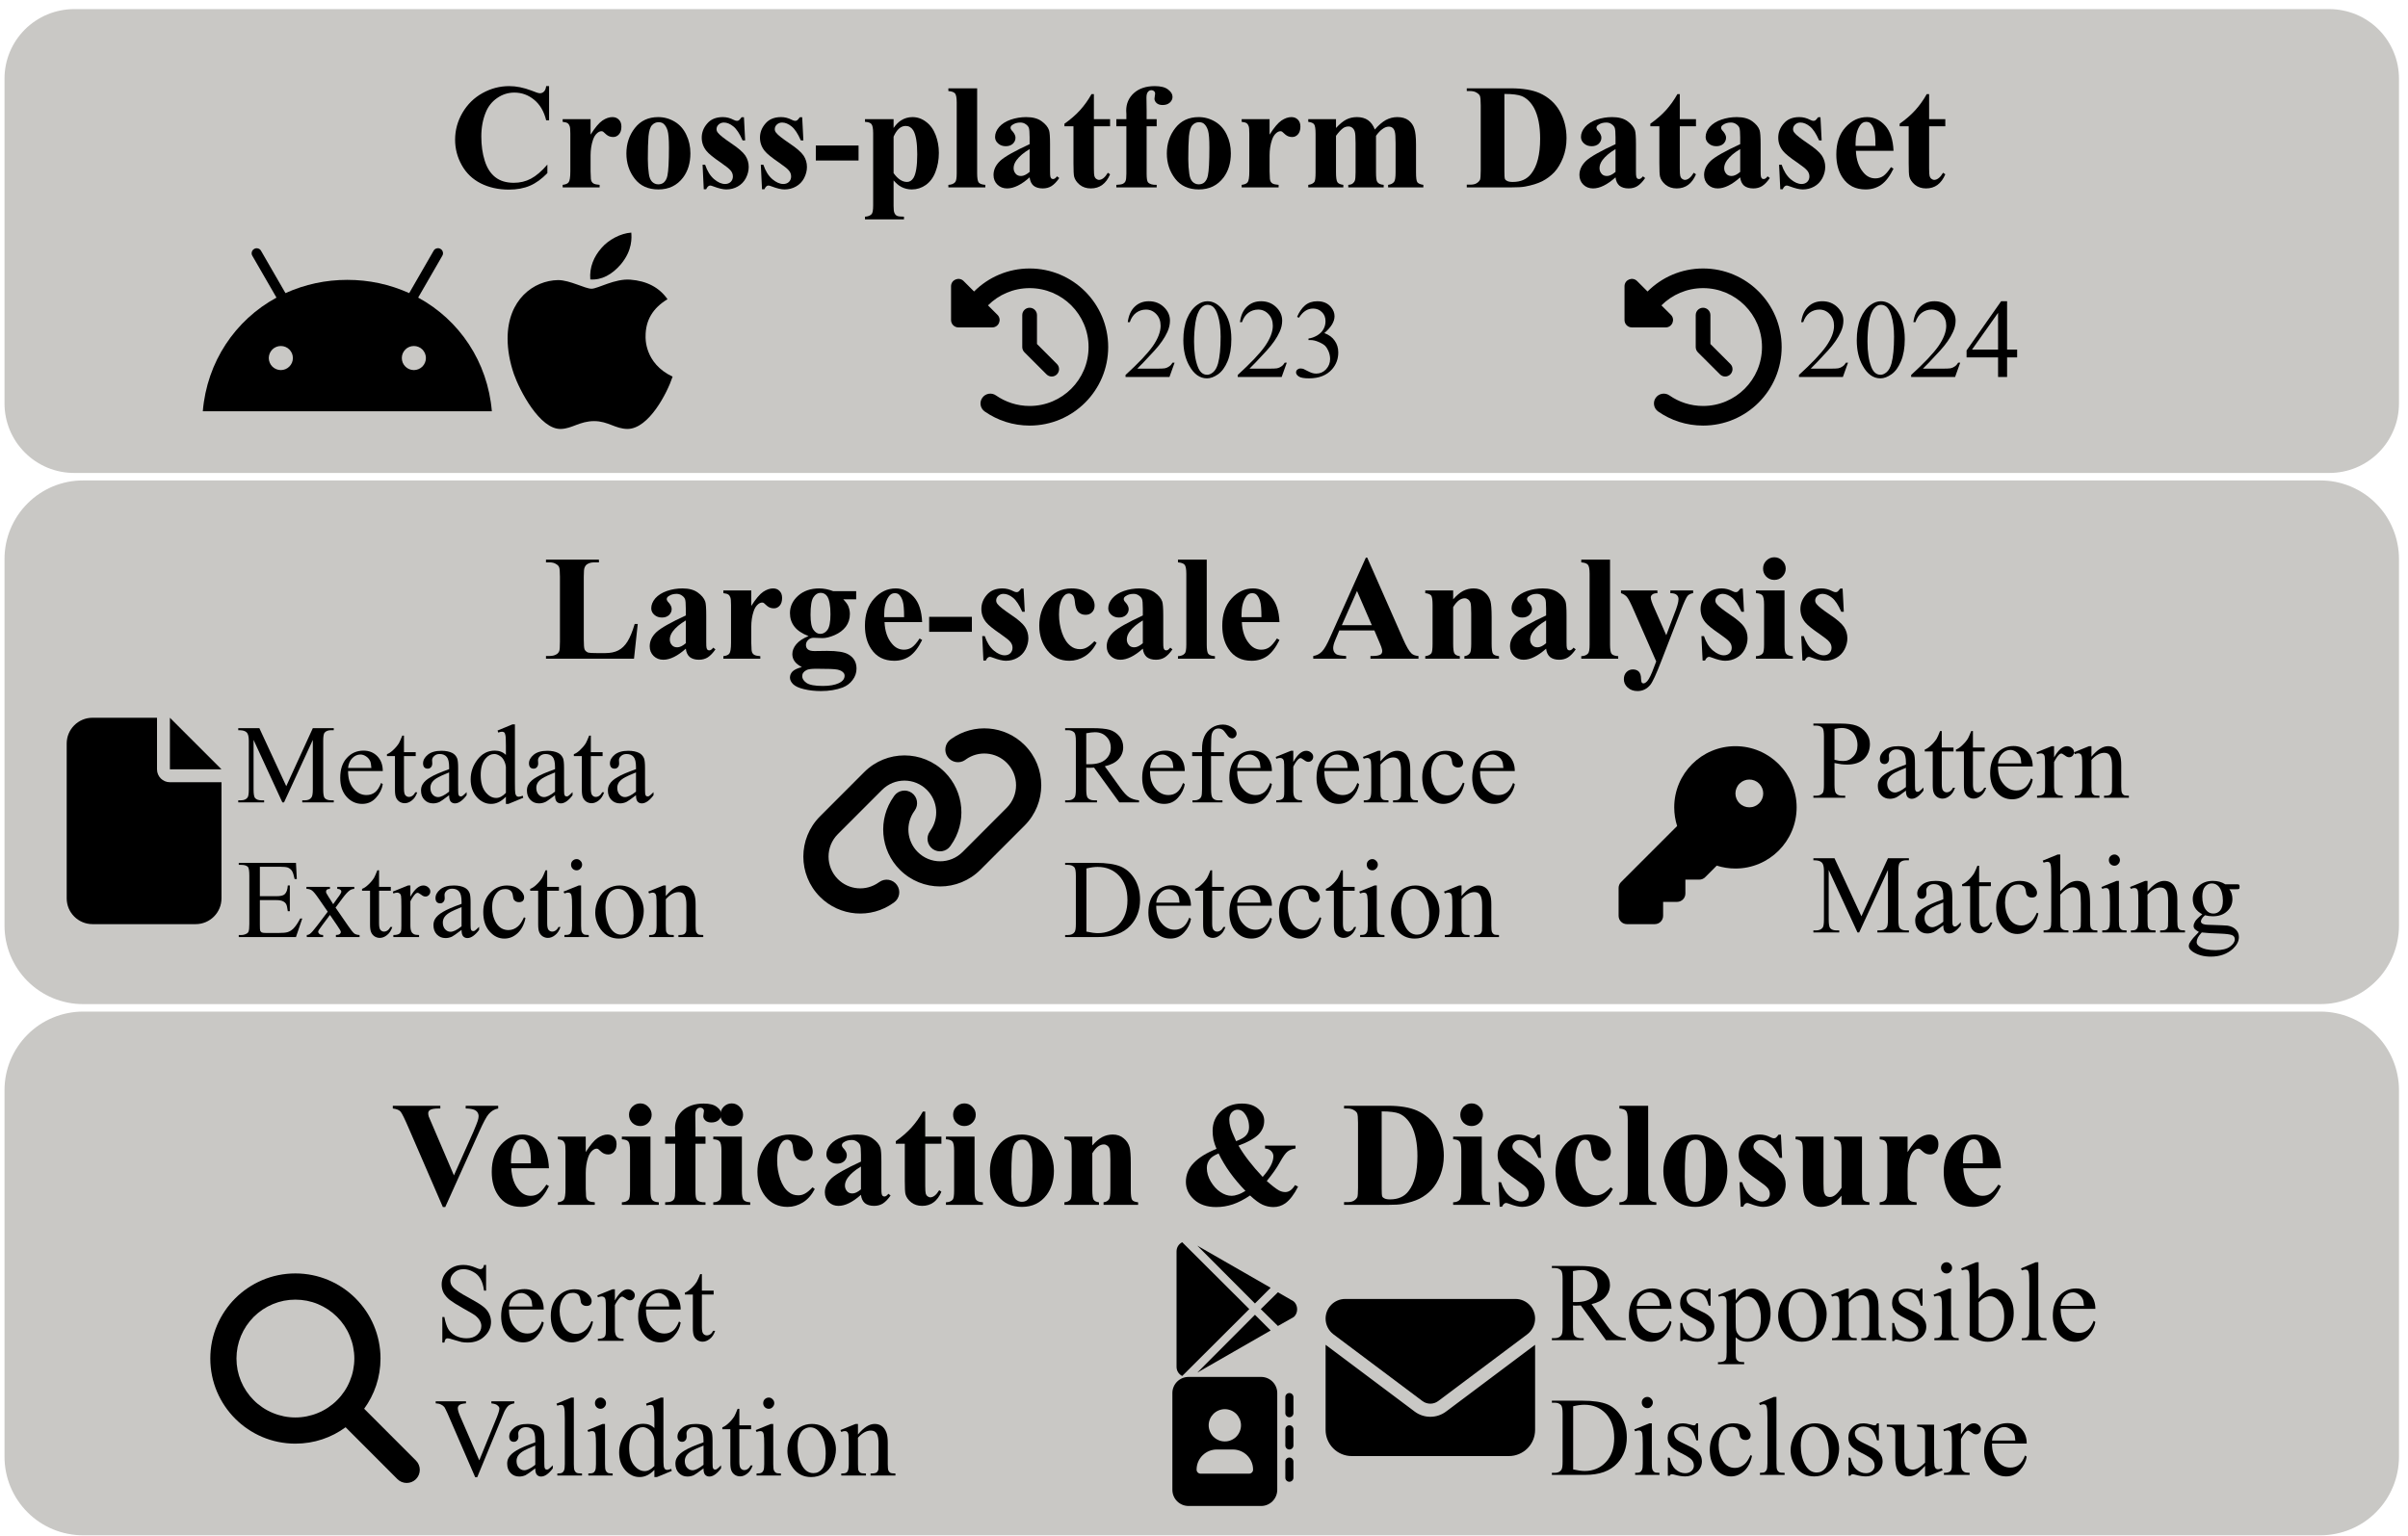 <?xml version="1.0" encoding="UTF-8"?>
<svg xmlns="http://www.w3.org/2000/svg" xmlns:xlink="http://www.w3.org/1999/xlink" width="221pt" height="141pt" viewBox="0 0 221 141">
<defs>
<g>
<g id="glyph-0-0">
<path d="M 8.672 -3.188 L 8.328 0 L 0.25 0 L 0.25 -0.25 L 0.562 -0.25 C 0.82 -0.25 1.031 -0.297 1.188 -0.391 C 1.312 -0.453 1.406 -0.555 1.469 -0.703 C 1.508 -0.816 1.531 -1.102 1.531 -1.562 L 1.531 -7.531 C 1.531 -8 1.504 -8.289 1.453 -8.406 C 1.41 -8.52 1.312 -8.617 1.156 -8.703 C 1.008 -8.797 0.812 -8.844 0.562 -8.844 L 0.25 -8.844 L 0.25 -9.094 L 5.109 -9.094 L 5.109 -8.844 L 4.703 -8.844 C 4.441 -8.844 4.234 -8.797 4.078 -8.703 C 3.953 -8.641 3.859 -8.531 3.797 -8.375 C 3.742 -8.27 3.719 -7.988 3.719 -7.531 L 3.719 -1.75 C 3.719 -1.281 3.742 -0.977 3.797 -0.844 C 3.859 -0.719 3.969 -0.625 4.125 -0.562 C 4.227 -0.531 4.492 -0.516 4.922 -0.516 L 5.688 -0.516 C 6.164 -0.516 6.566 -0.598 6.891 -0.766 C 7.211 -0.93 7.488 -1.195 7.719 -1.562 C 7.957 -1.938 8.18 -2.477 8.391 -3.188 Z M 8.672 -3.188 "/>
</g>
<g id="glyph-0-1">
<path d="M 3.922 -0.922 C 3.16 -0.242 2.473 0.094 1.859 0.094 C 1.504 0.094 1.207 -0.02 0.969 -0.25 C 0.727 -0.488 0.609 -0.785 0.609 -1.141 C 0.609 -1.617 0.812 -2.051 1.219 -2.438 C 1.633 -2.82 2.535 -3.332 3.922 -3.969 L 3.922 -4.594 C 3.922 -5.062 3.895 -5.359 3.844 -5.484 C 3.789 -5.609 3.691 -5.719 3.547 -5.812 C 3.41 -5.906 3.254 -5.953 3.078 -5.953 C 2.785 -5.953 2.547 -5.883 2.359 -5.75 C 2.234 -5.676 2.172 -5.582 2.172 -5.469 C 2.172 -5.375 2.238 -5.258 2.375 -5.125 C 2.539 -4.926 2.625 -4.738 2.625 -4.562 C 2.625 -4.344 2.539 -4.156 2.375 -4 C 2.207 -3.852 1.992 -3.781 1.734 -3.781 C 1.453 -3.781 1.219 -3.863 1.031 -4.031 C 0.844 -4.195 0.75 -4.395 0.75 -4.625 C 0.75 -4.945 0.875 -5.254 1.125 -5.547 C 1.383 -5.836 1.738 -6.062 2.188 -6.219 C 2.645 -6.375 3.117 -6.453 3.609 -6.453 C 4.203 -6.453 4.672 -6.328 5.016 -6.078 C 5.367 -5.828 5.598 -5.551 5.703 -5.25 C 5.766 -5.062 5.797 -4.633 5.797 -3.969 L 5.797 -1.531 C 5.797 -1.238 5.805 -1.055 5.828 -0.984 C 5.848 -0.91 5.879 -0.852 5.922 -0.812 C 5.973 -0.781 6.023 -0.766 6.078 -0.766 C 6.191 -0.766 6.312 -0.848 6.438 -1.016 L 6.641 -0.859 C 6.41 -0.523 6.176 -0.281 5.938 -0.125 C 5.707 0.02 5.438 0.094 5.125 0.094 C 4.77 0.094 4.488 0.008 4.281 -0.156 C 4.082 -0.332 3.961 -0.586 3.922 -0.922 Z M 3.922 -1.422 L 3.922 -3.516 C 3.379 -3.191 2.977 -2.852 2.719 -2.5 C 2.539 -2.25 2.453 -2.004 2.453 -1.766 C 2.453 -1.555 2.523 -1.375 2.672 -1.219 C 2.785 -1.102 2.941 -1.047 3.141 -1.047 C 3.367 -1.047 3.629 -1.172 3.922 -1.422 Z M 3.922 -1.422 "/>
</g>
<g id="glyph-0-2">
<path d="M 3.062 -6.266 L 3.062 -4.844 C 3.477 -5.5 3.844 -5.93 4.156 -6.141 C 4.469 -6.348 4.77 -6.453 5.062 -6.453 C 5.312 -6.453 5.508 -6.375 5.656 -6.219 C 5.812 -6.07 5.891 -5.859 5.891 -5.578 C 5.891 -5.273 5.816 -5.039 5.672 -4.875 C 5.523 -4.707 5.348 -4.625 5.141 -4.625 C 4.898 -4.625 4.691 -4.695 4.516 -4.844 C 4.348 -5 4.25 -5.086 4.219 -5.109 C 4.176 -5.141 4.125 -5.156 4.062 -5.156 C 3.938 -5.156 3.812 -5.102 3.688 -5 C 3.508 -4.852 3.375 -4.641 3.281 -4.359 C 3.133 -3.922 3.062 -3.441 3.062 -2.922 L 3.062 -1.469 L 3.078 -1.094 C 3.078 -0.844 3.094 -0.68 3.125 -0.609 C 3.176 -0.484 3.254 -0.395 3.359 -0.344 C 3.461 -0.289 3.641 -0.254 3.891 -0.234 L 3.891 0 L 0.5 0 L 0.5 -0.234 C 0.77 -0.266 0.953 -0.344 1.047 -0.469 C 1.148 -0.594 1.203 -0.926 1.203 -1.469 L 1.203 -4.938 C 1.203 -5.301 1.18 -5.531 1.141 -5.625 C 1.098 -5.75 1.035 -5.836 0.953 -5.891 C 0.867 -5.953 0.719 -5.992 0.5 -6.016 L 0.5 -6.266 Z M 3.062 -6.266 "/>
</g>
<g id="glyph-0-3">
<path d="M 4.484 -6.203 L 6.594 -6.203 L 6.594 -5.453 L 5.406 -5.453 C 5.625 -5.234 5.773 -5.035 5.859 -4.859 C 5.961 -4.617 6.016 -4.367 6.016 -4.109 C 6.016 -3.66 5.891 -3.27 5.641 -2.938 C 5.391 -2.613 5.051 -2.359 4.625 -2.172 C 4.195 -1.984 3.82 -1.891 3.5 -1.891 C 3.469 -1.891 3.195 -1.898 2.688 -1.922 C 2.488 -1.922 2.32 -1.852 2.188 -1.719 C 2.051 -1.594 1.984 -1.438 1.984 -1.25 C 1.984 -1.094 2.039 -0.961 2.156 -0.859 C 2.281 -0.754 2.484 -0.703 2.766 -0.703 L 3.922 -0.719 C 4.859 -0.719 5.504 -0.613 5.859 -0.406 C 6.367 -0.125 6.625 0.312 6.625 0.906 C 6.625 1.289 6.504 1.641 6.266 1.953 C 6.035 2.266 5.734 2.492 5.359 2.641 C 4.773 2.859 4.109 2.969 3.359 2.969 C 2.797 2.969 2.281 2.91 1.812 2.797 C 1.352 2.691 1.02 2.539 0.812 2.344 C 0.613 2.145 0.516 1.941 0.516 1.734 C 0.516 1.523 0.594 1.336 0.75 1.172 C 0.906 1.016 1.191 0.879 1.609 0.766 C 1.023 0.473 0.734 0.078 0.734 -0.422 C 0.734 -0.734 0.852 -1.035 1.094 -1.328 C 1.332 -1.617 1.707 -1.867 2.219 -2.078 C 1.625 -2.305 1.191 -2.598 0.922 -2.953 C 0.648 -3.305 0.516 -3.719 0.516 -4.188 C 0.516 -4.801 0.766 -5.332 1.266 -5.781 C 1.766 -6.227 2.41 -6.453 3.203 -6.453 C 3.617 -6.453 4.047 -6.367 4.484 -6.203 Z M 3.328 -6.047 C 3.066 -6.047 2.848 -5.91 2.672 -5.641 C 2.492 -5.379 2.406 -4.844 2.406 -4.031 C 2.406 -3.363 2.492 -2.906 2.672 -2.656 C 2.848 -2.406 3.055 -2.281 3.297 -2.281 C 3.555 -2.281 3.773 -2.398 3.953 -2.641 C 4.141 -2.891 4.234 -3.367 4.234 -4.078 C 4.234 -4.879 4.133 -5.426 3.938 -5.719 C 3.789 -5.938 3.586 -6.047 3.328 -6.047 Z M 2.938 0.922 C 2.477 0.922 2.176 0.961 2.031 1.047 C 1.77 1.18 1.641 1.367 1.641 1.609 C 1.641 1.828 1.77 2.031 2.031 2.219 C 2.301 2.406 2.801 2.5 3.531 2.5 C 4.145 2.5 4.629 2.414 4.984 2.25 C 5.348 2.082 5.531 1.852 5.531 1.562 C 5.531 1.445 5.492 1.352 5.422 1.281 C 5.305 1.145 5.125 1.051 4.875 1 C 4.633 0.945 3.988 0.922 2.938 0.922 Z M 2.938 0.922 "/>
</g>
<g id="glyph-0-4">
<path d="M 5.781 -3.359 L 2.328 -3.359 C 2.367 -2.523 2.594 -1.867 3 -1.391 C 3.301 -1.016 3.672 -0.828 4.109 -0.828 C 4.379 -0.828 4.625 -0.898 4.844 -1.047 C 5.062 -1.203 5.297 -1.473 5.547 -1.859 L 5.781 -1.719 C 5.438 -1.02 5.055 -0.523 4.641 -0.234 C 4.234 0.047 3.758 0.188 3.219 0.188 C 2.289 0.188 1.586 -0.172 1.109 -0.891 C 0.723 -1.461 0.531 -2.176 0.531 -3.031 C 0.531 -4.07 0.812 -4.898 1.375 -5.516 C 1.938 -6.141 2.598 -6.453 3.359 -6.453 C 3.992 -6.453 4.547 -6.191 5.016 -5.672 C 5.484 -5.148 5.738 -4.379 5.781 -3.359 Z M 4.125 -3.812 C 4.125 -4.531 4.082 -5.02 4 -5.281 C 3.926 -5.551 3.805 -5.758 3.641 -5.906 C 3.547 -5.977 3.422 -6.016 3.266 -6.016 C 3.035 -6.016 2.848 -5.906 2.703 -5.688 C 2.43 -5.281 2.297 -4.734 2.297 -4.047 L 2.297 -3.812 Z M 4.125 -3.812 "/>
</g>
<g id="glyph-0-5">
<path d="M 4.25 -2.469 L 0.328 -2.469 L 0.328 -3.844 L 4.25 -3.844 Z M 4.25 -2.469 "/>
</g>
<g id="glyph-0-6">
<path d="M 4.422 -6.438 L 4.531 -4.312 L 4.297 -4.312 C 4.023 -4.938 3.742 -5.363 3.453 -5.594 C 3.16 -5.832 2.867 -5.953 2.578 -5.953 C 2.391 -5.953 2.227 -5.891 2.094 -5.766 C 1.969 -5.648 1.906 -5.508 1.906 -5.344 C 1.906 -5.219 1.953 -5.102 2.047 -5 C 2.191 -4.812 2.594 -4.492 3.25 -4.047 C 3.906 -3.609 4.336 -3.234 4.547 -2.922 C 4.754 -2.609 4.859 -2.258 4.859 -1.875 C 4.859 -1.531 4.77 -1.188 4.594 -0.844 C 4.414 -0.508 4.164 -0.254 3.844 -0.078 C 3.531 0.098 3.18 0.188 2.797 0.188 C 2.504 0.188 2.109 0.094 1.609 -0.094 C 1.473 -0.145 1.379 -0.172 1.328 -0.172 C 1.18 -0.172 1.055 -0.055 0.953 0.172 L 0.734 0.172 L 0.625 -2.078 L 0.859 -2.078 C 1.055 -1.492 1.332 -1.051 1.688 -0.75 C 2.039 -0.457 2.375 -0.312 2.688 -0.312 C 2.895 -0.312 3.066 -0.375 3.203 -0.5 C 3.336 -0.633 3.406 -0.801 3.406 -1 C 3.406 -1.207 3.336 -1.391 3.203 -1.547 C 3.078 -1.703 2.781 -1.941 2.312 -2.266 C 1.625 -2.734 1.18 -3.094 0.984 -3.344 C 0.691 -3.707 0.547 -4.113 0.547 -4.562 C 0.547 -5.039 0.711 -5.473 1.047 -5.859 C 1.379 -6.254 1.859 -6.453 2.484 -6.453 C 2.828 -6.453 3.156 -6.367 3.469 -6.203 C 3.594 -6.141 3.691 -6.109 3.766 -6.109 C 3.848 -6.109 3.91 -6.125 3.953 -6.156 C 4.004 -6.188 4.086 -6.281 4.203 -6.438 Z M 4.422 -6.438 "/>
</g>
<g id="glyph-0-7">
<path d="M 5.578 -1.609 L 5.781 -1.453 C 5.488 -0.898 5.125 -0.488 4.688 -0.219 C 4.25 0.051 3.781 0.188 3.281 0.188 C 2.445 0.188 1.773 -0.125 1.266 -0.75 C 0.766 -1.383 0.516 -2.145 0.516 -3.031 C 0.516 -3.883 0.742 -4.633 1.203 -5.281 C 1.754 -6.062 2.516 -6.453 3.484 -6.453 C 4.129 -6.453 4.641 -6.289 5.016 -5.969 C 5.398 -5.645 5.594 -5.281 5.594 -4.875 C 5.594 -4.625 5.516 -4.422 5.359 -4.266 C 5.211 -4.109 5.016 -4.031 4.766 -4.031 C 4.492 -4.031 4.27 -4.117 4.094 -4.297 C 3.926 -4.473 3.82 -4.785 3.781 -5.234 C 3.758 -5.516 3.695 -5.711 3.594 -5.828 C 3.488 -5.93 3.367 -5.984 3.234 -5.984 C 3.016 -5.984 2.832 -5.867 2.688 -5.641 C 2.445 -5.297 2.328 -4.77 2.328 -4.062 C 2.328 -3.469 2.422 -2.898 2.609 -2.359 C 2.797 -1.828 3.055 -1.43 3.391 -1.172 C 3.629 -0.973 3.922 -0.875 4.266 -0.875 C 4.484 -0.875 4.688 -0.926 4.875 -1.031 C 5.07 -1.133 5.305 -1.328 5.578 -1.609 Z M 5.578 -1.609 "/>
</g>
<g id="glyph-0-8">
<path d="M 2.922 -9.094 L 2.922 -1.297 C 2.922 -0.859 2.969 -0.578 3.062 -0.453 C 3.164 -0.328 3.367 -0.254 3.672 -0.234 L 3.672 0 L 0.281 0 L 0.281 -0.234 C 0.562 -0.242 0.77 -0.328 0.906 -0.484 C 1 -0.586 1.047 -0.859 1.047 -1.297 L 1.047 -7.797 C 1.047 -8.234 0.992 -8.508 0.891 -8.625 C 0.785 -8.75 0.582 -8.82 0.281 -8.844 L 0.281 -9.094 Z M 2.922 -9.094 "/>
</g>
<g id="glyph-0-9">
</g>
<g id="glyph-0-10">
<path d="M 5.719 -2.594 L 2.5 -2.594 L 2.125 -1.703 C 2 -1.41 1.938 -1.164 1.938 -0.969 C 1.938 -0.719 2.035 -0.531 2.234 -0.406 C 2.359 -0.332 2.656 -0.281 3.125 -0.25 L 3.125 0 L 0.109 0 L 0.109 -0.25 C 0.43 -0.301 0.695 -0.438 0.906 -0.656 C 1.125 -0.875 1.383 -1.332 1.688 -2.031 L 4.938 -9.281 L 5.062 -9.281 L 8.344 -1.828 C 8.656 -1.117 8.914 -0.672 9.125 -0.484 C 9.27 -0.348 9.484 -0.27 9.766 -0.25 L 9.766 0 L 5.359 0 L 5.359 -0.25 L 5.547 -0.25 C 5.898 -0.25 6.148 -0.297 6.297 -0.391 C 6.391 -0.461 6.438 -0.566 6.438 -0.703 C 6.438 -0.785 6.422 -0.867 6.391 -0.953 C 6.391 -0.992 6.328 -1.16 6.203 -1.453 Z M 5.484 -3.078 L 4.125 -6.219 L 2.734 -3.078 Z M 5.484 -3.078 "/>
</g>
<g id="glyph-0-11">
<path d="M 3.031 -6.266 L 3.031 -5.453 C 3.344 -5.805 3.645 -6.062 3.938 -6.219 C 4.238 -6.375 4.562 -6.453 4.906 -6.453 C 5.312 -6.453 5.645 -6.336 5.906 -6.109 C 6.176 -5.891 6.359 -5.613 6.453 -5.281 C 6.523 -5.02 6.562 -4.531 6.562 -3.812 L 6.562 -1.375 C 6.562 -0.883 6.602 -0.578 6.688 -0.453 C 6.77 -0.336 6.953 -0.266 7.234 -0.234 L 7.234 0 L 4.062 0 L 4.062 -0.234 C 4.301 -0.266 4.473 -0.363 4.578 -0.531 C 4.648 -0.645 4.688 -0.926 4.688 -1.375 L 4.688 -4.156 C 4.688 -4.664 4.664 -4.988 4.625 -5.125 C 4.582 -5.258 4.508 -5.363 4.406 -5.438 C 4.312 -5.508 4.207 -5.547 4.094 -5.547 C 3.707 -5.547 3.352 -5.273 3.031 -4.734 L 3.031 -1.375 C 3.031 -0.895 3.07 -0.594 3.156 -0.469 C 3.238 -0.344 3.398 -0.266 3.641 -0.234 L 3.641 0 L 0.469 0 L 0.469 -0.234 C 0.727 -0.266 0.914 -0.352 1.031 -0.5 C 1.102 -0.594 1.141 -0.883 1.141 -1.375 L 1.141 -4.906 C 1.141 -5.383 1.098 -5.68 1.016 -5.797 C 0.93 -5.91 0.75 -5.984 0.469 -6.016 L 0.469 -6.266 Z M 3.031 -6.266 "/>
</g>
<g id="glyph-0-12">
<path d="M 3.344 0.25 L 1.312 -4.391 C 1.008 -5.098 0.785 -5.531 0.641 -5.688 C 0.492 -5.844 0.316 -5.953 0.109 -6.016 L 0.109 -6.266 L 3.453 -6.266 L 3.453 -6.016 C 3.234 -6.016 3.078 -5.973 2.984 -5.891 C 2.891 -5.816 2.844 -5.727 2.844 -5.625 C 2.844 -5.445 2.957 -5.109 3.188 -4.609 L 4.266 -2.156 L 4.984 -4.062 C 5.254 -4.727 5.391 -5.195 5.391 -5.469 C 5.391 -5.633 5.332 -5.766 5.219 -5.859 C 5.113 -5.961 4.922 -6.016 4.641 -6.016 L 4.641 -6.266 L 6.734 -6.266 L 6.734 -6.016 C 6.535 -5.992 6.367 -5.914 6.234 -5.781 C 6.109 -5.645 5.895 -5.18 5.594 -4.391 L 3.797 0.25 C 3.348 1.414 3.016 2.133 2.797 2.406 C 2.484 2.781 2.094 2.969 1.625 2.969 C 1.258 2.969 0.957 2.859 0.719 2.641 C 0.488 2.43 0.375 2.176 0.375 1.875 C 0.375 1.613 0.453 1.398 0.609 1.234 C 0.773 1.066 0.973 0.984 1.203 0.984 C 1.43 0.984 1.613 1.051 1.75 1.188 C 1.883 1.332 1.953 1.555 1.953 1.859 C 1.961 2.023 1.984 2.133 2.016 2.188 C 2.055 2.238 2.109 2.266 2.172 2.266 C 2.273 2.266 2.391 2.195 2.516 2.062 C 2.691 1.875 2.898 1.445 3.141 0.781 Z M 3.344 0.25 "/>
</g>
<g id="glyph-0-13">
<path d="M 1.969 -9.312 C 2.258 -9.312 2.504 -9.207 2.703 -9 C 2.91 -8.801 3.016 -8.555 3.016 -8.266 C 3.016 -7.984 2.91 -7.738 2.703 -7.531 C 2.504 -7.332 2.258 -7.234 1.969 -7.234 C 1.688 -7.234 1.441 -7.332 1.234 -7.531 C 1.035 -7.738 0.938 -7.984 0.938 -8.266 C 0.938 -8.555 1.035 -8.801 1.234 -9 C 1.441 -9.207 1.688 -9.312 1.969 -9.312 Z M 2.906 -6.266 L 2.906 -1.297 C 2.906 -0.859 2.957 -0.578 3.062 -0.453 C 3.164 -0.328 3.367 -0.254 3.672 -0.234 L 3.672 0 L 0.281 0 L 0.281 -0.234 C 0.562 -0.242 0.77 -0.328 0.906 -0.484 C 0.988 -0.586 1.031 -0.859 1.031 -1.297 L 1.031 -4.969 C 1.031 -5.406 0.977 -5.688 0.875 -5.812 C 0.77 -5.938 0.57 -6.004 0.281 -6.016 L 0.281 -6.266 Z M 2.906 -6.266 "/>
</g>
<g id="glyph-0-14">
<path d="M 9.172 -9.297 L 9.172 -6.156 L 8.906 -6.156 C 8.707 -6.977 8.336 -7.609 7.797 -8.047 C 7.266 -8.484 6.66 -8.703 5.984 -8.703 C 5.41 -8.703 4.883 -8.535 4.406 -8.203 C 3.938 -7.879 3.594 -7.453 3.375 -6.922 C 3.094 -6.254 2.953 -5.504 2.953 -4.672 C 2.953 -3.859 3.055 -3.117 3.266 -2.453 C 3.473 -1.785 3.797 -1.281 4.234 -0.938 C 4.672 -0.594 5.238 -0.422 5.938 -0.422 C 6.508 -0.422 7.031 -0.547 7.5 -0.797 C 7.977 -1.047 8.484 -1.477 9.016 -2.094 L 9.016 -1.312 C 8.504 -0.781 7.973 -0.395 7.422 -0.156 C 6.867 0.082 6.223 0.203 5.484 0.203 C 4.516 0.203 3.648 0.008 2.891 -0.375 C 2.141 -0.758 1.562 -1.316 1.156 -2.047 C 0.75 -2.773 0.547 -3.551 0.547 -4.375 C 0.547 -5.25 0.77 -6.07 1.219 -6.844 C 1.676 -7.625 2.289 -8.227 3.062 -8.656 C 3.832 -9.082 4.648 -9.297 5.516 -9.297 C 6.16 -9.297 6.836 -9.16 7.547 -8.891 C 7.953 -8.723 8.211 -8.641 8.328 -8.641 C 8.473 -8.641 8.598 -8.691 8.703 -8.797 C 8.805 -8.898 8.875 -9.066 8.906 -9.297 Z M 9.172 -9.297 "/>
</g>
<g id="glyph-0-15">
<path d="M 3.422 -6.453 C 3.961 -6.453 4.469 -6.312 4.938 -6.031 C 5.406 -5.75 5.758 -5.348 6 -4.828 C 6.25 -4.316 6.375 -3.75 6.375 -3.125 C 6.375 -2.238 6.148 -1.5 5.703 -0.906 C 5.148 -0.176 4.395 0.188 3.438 0.188 C 2.5 0.188 1.773 -0.141 1.266 -0.797 C 0.754 -1.461 0.5 -2.234 0.5 -3.109 C 0.5 -4.004 0.758 -4.785 1.281 -5.453 C 1.801 -6.117 2.516 -6.453 3.422 -6.453 Z M 3.453 -5.984 C 3.223 -5.984 3.023 -5.895 2.859 -5.719 C 2.691 -5.551 2.582 -5.211 2.531 -4.703 C 2.488 -4.191 2.469 -3.488 2.469 -2.594 C 2.469 -2.113 2.5 -1.664 2.562 -1.25 C 2.602 -0.926 2.703 -0.68 2.859 -0.516 C 3.023 -0.359 3.211 -0.281 3.422 -0.281 C 3.617 -0.281 3.785 -0.332 3.922 -0.438 C 4.098 -0.594 4.211 -0.805 4.266 -1.078 C 4.359 -1.504 4.406 -2.363 4.406 -3.656 C 4.406 -4.414 4.363 -4.938 4.281 -5.219 C 4.195 -5.5 4.07 -5.707 3.906 -5.844 C 3.789 -5.938 3.641 -5.984 3.453 -5.984 Z M 3.453 -5.984 "/>
</g>
<g id="glyph-0-16">
<path d="M 2.891 -0.641 L 2.891 1.703 C 2.891 2.016 2.914 2.227 2.969 2.344 C 3.02 2.469 3.098 2.555 3.203 2.609 C 3.305 2.66 3.52 2.688 3.844 2.688 L 3.844 2.938 L 0.266 2.938 L 0.266 2.688 C 0.535 2.676 0.738 2.598 0.875 2.453 C 0.969 2.348 1.016 2.082 1.016 1.656 L 1.016 -4.969 C 1.016 -5.406 0.961 -5.688 0.859 -5.812 C 0.754 -5.938 0.555 -6.004 0.266 -6.016 L 0.266 -6.266 L 2.891 -6.266 L 2.891 -5.453 C 3.109 -5.766 3.332 -5.992 3.562 -6.141 C 3.883 -6.348 4.238 -6.453 4.625 -6.453 C 5.082 -6.453 5.5 -6.305 5.875 -6.016 C 6.258 -5.734 6.551 -5.332 6.75 -4.812 C 6.945 -4.301 7.047 -3.754 7.047 -3.172 C 7.047 -2.535 6.941 -1.953 6.734 -1.422 C 6.535 -0.898 6.238 -0.5 5.844 -0.219 C 5.457 0.051 5.031 0.188 4.562 0.188 C 4.219 0.188 3.895 0.109 3.594 -0.047 C 3.375 -0.16 3.141 -0.359 2.891 -0.641 Z M 2.891 -1.312 C 3.273 -0.77 3.688 -0.5 4.125 -0.5 C 4.363 -0.5 4.562 -0.625 4.719 -0.875 C 4.945 -1.25 5.062 -1.969 5.062 -3.031 C 5.062 -4.102 4.938 -4.844 4.688 -5.25 C 4.52 -5.508 4.289 -5.641 4 -5.641 C 3.551 -5.641 3.18 -5.312 2.891 -4.656 Z M 2.891 -1.312 "/>
</g>
<g id="glyph-0-17">
<path d="M 2.953 -8.562 L 2.953 -6.266 L 4.438 -6.266 L 4.438 -5.609 L 2.953 -5.609 L 2.953 -1.734 C 2.953 -1.367 2.969 -1.133 3 -1.031 C 3.031 -0.926 3.086 -0.844 3.172 -0.781 C 3.266 -0.719 3.344 -0.688 3.406 -0.688 C 3.695 -0.688 3.973 -0.906 4.234 -1.344 L 4.438 -1.203 C 4.07 -0.336 3.484 0.094 2.672 0.094 C 2.273 0.094 1.938 -0.016 1.656 -0.234 C 1.383 -0.461 1.211 -0.711 1.141 -0.984 C 1.098 -1.141 1.078 -1.551 1.078 -2.219 L 1.078 -5.609 L 0.25 -5.609 L 0.25 -5.844 C 0.812 -6.238 1.289 -6.656 1.688 -7.094 C 2.082 -7.531 2.43 -8.02 2.734 -8.562 Z M 2.953 -8.562 "/>
</g>
<g id="glyph-0-18">
<path d="M 3.219 -5.609 L 3.219 -1.266 C 3.219 -0.836 3.258 -0.57 3.344 -0.469 C 3.488 -0.301 3.754 -0.223 4.141 -0.234 L 4.141 0 L 0.438 0 L 0.438 -0.234 C 0.719 -0.242 0.914 -0.273 1.031 -0.328 C 1.156 -0.391 1.238 -0.473 1.281 -0.578 C 1.332 -0.691 1.359 -0.922 1.359 -1.266 L 1.359 -5.609 L 0.438 -5.609 L 0.438 -6.266 L 1.359 -6.266 L 1.359 -6.734 L 1.344 -7.047 C 1.344 -7.691 1.578 -8.227 2.047 -8.656 C 2.523 -9.082 3.164 -9.297 3.969 -9.297 C 4.52 -9.297 4.926 -9.191 5.188 -8.984 C 5.457 -8.785 5.594 -8.562 5.594 -8.312 C 5.594 -8.102 5.508 -7.926 5.344 -7.781 C 5.176 -7.633 4.957 -7.562 4.688 -7.562 C 4.457 -7.562 4.273 -7.617 4.141 -7.734 C 4.004 -7.859 3.938 -7.992 3.938 -8.141 C 3.938 -8.18 3.945 -8.266 3.969 -8.391 C 3.988 -8.473 4 -8.547 4 -8.609 C 4 -8.703 3.973 -8.77 3.922 -8.812 C 3.848 -8.883 3.758 -8.922 3.656 -8.922 C 3.52 -8.922 3.41 -8.863 3.328 -8.75 C 3.242 -8.645 3.203 -8.473 3.203 -8.234 L 3.219 -7.062 L 3.219 -6.266 L 4.141 -6.266 L 4.141 -5.609 Z M 3.219 -5.609 "/>
</g>
<g id="glyph-0-19">
<path d="M 3.062 -6.266 L 3.062 -5.453 C 3.406 -5.828 3.723 -6.086 4.016 -6.234 C 4.305 -6.379 4.629 -6.453 4.984 -6.453 C 5.391 -6.453 5.727 -6.359 6 -6.172 C 6.27 -5.984 6.477 -5.695 6.625 -5.312 C 6.977 -5.719 7.316 -6.008 7.641 -6.188 C 7.973 -6.363 8.32 -6.453 8.688 -6.453 C 9.113 -6.453 9.457 -6.352 9.719 -6.156 C 9.977 -5.957 10.156 -5.703 10.25 -5.391 C 10.352 -5.086 10.406 -4.602 10.406 -3.938 L 10.406 -1.375 C 10.406 -0.883 10.445 -0.582 10.531 -0.469 C 10.625 -0.352 10.805 -0.273 11.078 -0.234 L 11.078 0 L 7.844 0 L 7.844 -0.234 C 8.102 -0.266 8.289 -0.363 8.406 -0.531 C 8.488 -0.656 8.531 -0.938 8.531 -1.375 L 8.531 -4.062 C 8.531 -4.625 8.504 -4.977 8.453 -5.125 C 8.41 -5.281 8.344 -5.395 8.25 -5.469 C 8.156 -5.539 8.039 -5.578 7.906 -5.578 C 7.719 -5.578 7.523 -5.504 7.328 -5.359 C 7.129 -5.223 6.93 -5.016 6.734 -4.734 L 6.734 -1.375 C 6.734 -0.914 6.77 -0.629 6.844 -0.516 C 6.945 -0.348 7.145 -0.254 7.438 -0.234 L 7.438 0 L 4.188 0 L 4.188 -0.234 C 4.363 -0.242 4.5 -0.285 4.594 -0.359 C 4.695 -0.441 4.766 -0.535 4.797 -0.641 C 4.836 -0.754 4.859 -1 4.859 -1.375 L 4.859 -4.062 C 4.859 -4.633 4.832 -4.988 4.781 -5.125 C 4.738 -5.27 4.664 -5.383 4.562 -5.469 C 4.457 -5.551 4.344 -5.594 4.219 -5.594 C 4.039 -5.594 3.879 -5.547 3.734 -5.453 C 3.523 -5.305 3.301 -5.066 3.062 -4.734 L 3.062 -1.375 C 3.062 -0.926 3.102 -0.629 3.188 -0.484 C 3.281 -0.348 3.461 -0.266 3.734 -0.234 L 3.734 0 L 0.516 0 L 0.516 -0.234 C 0.773 -0.266 0.961 -0.352 1.078 -0.5 C 1.148 -0.594 1.188 -0.883 1.188 -1.375 L 1.188 -4.906 C 1.188 -5.383 1.141 -5.68 1.047 -5.797 C 0.961 -5.91 0.785 -5.984 0.516 -6.016 L 0.516 -6.266 Z M 3.062 -6.266 "/>
</g>
<g id="glyph-0-20">
<path d="M 0.188 0 L 0.188 -0.25 L 0.484 -0.25 C 0.742 -0.25 0.941 -0.289 1.078 -0.375 C 1.223 -0.457 1.332 -0.566 1.406 -0.703 C 1.445 -0.805 1.469 -1.094 1.469 -1.562 L 1.469 -7.531 C 1.469 -8 1.441 -8.289 1.391 -8.406 C 1.336 -8.52 1.234 -8.617 1.078 -8.703 C 0.93 -8.797 0.734 -8.844 0.484 -8.844 L 0.188 -8.844 L 0.188 -9.094 L 4.25 -9.094 C 5.332 -9.094 6.207 -8.945 6.875 -8.656 C 7.688 -8.289 8.301 -7.738 8.719 -7 C 9.133 -6.27 9.344 -5.441 9.344 -4.516 C 9.344 -3.879 9.238 -3.289 9.031 -2.75 C 8.82 -2.207 8.555 -1.758 8.234 -1.406 C 7.91 -1.062 7.535 -0.781 7.109 -0.562 C 6.68 -0.352 6.16 -0.191 5.547 -0.078 C 5.266 -0.023 4.832 0 4.25 0 Z M 3.641 -8.578 L 3.641 -1.484 C 3.641 -1.109 3.656 -0.875 3.688 -0.781 C 3.727 -0.695 3.797 -0.633 3.891 -0.594 C 4.004 -0.531 4.176 -0.5 4.406 -0.5 C 5.156 -0.5 5.723 -0.754 6.109 -1.266 C 6.648 -1.953 6.922 -3.02 6.922 -4.469 C 6.922 -5.633 6.738 -6.566 6.375 -7.266 C 6.082 -7.805 5.707 -8.176 5.25 -8.375 C 4.926 -8.508 4.391 -8.578 3.641 -8.578 Z M 3.641 -8.578 "/>
</g>
<g id="glyph-0-21">
<path d="M 9.781 -9.094 L 9.781 -8.844 C 9.445 -8.789 9.148 -8.613 8.891 -8.312 C 8.703 -8.094 8.422 -7.566 8.047 -6.734 L 4.922 0.203 L 4.703 0.203 L 1.578 -7.016 C 1.203 -7.891 0.953 -8.398 0.828 -8.547 C 0.703 -8.703 0.461 -8.801 0.109 -8.844 L 0.109 -9.094 L 4.469 -9.094 L 4.469 -8.844 L 4.312 -8.844 C 3.926 -8.844 3.66 -8.797 3.516 -8.703 C 3.41 -8.629 3.359 -8.531 3.359 -8.406 C 3.359 -8.32 3.375 -8.223 3.406 -8.109 C 3.445 -8.004 3.57 -7.711 3.781 -7.234 L 5.719 -2.703 L 7.516 -6.734 C 7.723 -7.223 7.852 -7.551 7.906 -7.719 C 7.957 -7.883 7.984 -8.023 7.984 -8.141 C 7.984 -8.273 7.945 -8.395 7.875 -8.5 C 7.801 -8.602 7.695 -8.68 7.562 -8.734 C 7.363 -8.805 7.109 -8.844 6.797 -8.844 L 6.797 -9.094 Z M 9.781 -9.094 "/>
</g>
<g id="glyph-0-22">
<path d="M 7.812 -5.438 L 10.609 -5.438 L 10.609 -5.172 C 10.297 -5.129 10.051 -5.035 9.875 -4.891 C 9.695 -4.754 9.461 -4.426 9.172 -3.906 C 8.891 -3.395 8.488 -2.82 7.969 -2.188 C 8.426 -1.781 8.797 -1.492 9.078 -1.328 C 9.273 -1.223 9.473 -1.172 9.672 -1.172 C 10.004 -1.172 10.301 -1.383 10.562 -1.812 L 10.844 -1.672 C 10.477 -0.953 10.086 -0.441 9.672 -0.141 C 9.348 0.086 8.984 0.203 8.578 0.203 C 8.234 0.203 7.898 0.129 7.578 -0.016 C 7.266 -0.16 6.883 -0.441 6.438 -0.859 C 5.875 -0.484 5.348 -0.211 4.859 -0.047 C 4.367 0.117 3.859 0.203 3.328 0.203 C 2.473 0.203 1.797 -0.023 1.297 -0.484 C 0.797 -0.941 0.547 -1.484 0.547 -2.109 C 0.547 -2.773 0.785 -3.352 1.266 -3.844 C 1.742 -4.344 2.441 -4.773 3.359 -5.141 C 3.234 -5.43 3.141 -5.711 3.078 -5.984 C 3.023 -6.266 3 -6.535 3 -6.797 C 3 -7.516 3.25 -8.109 3.75 -8.578 C 4.258 -9.055 4.906 -9.297 5.688 -9.297 C 6.312 -9.297 6.805 -9.141 7.172 -8.828 C 7.547 -8.516 7.734 -8.145 7.734 -7.719 C 7.734 -7.219 7.547 -6.785 7.172 -6.422 C 6.797 -6.066 6.195 -5.738 5.375 -5.438 C 5.883 -4.551 6.625 -3.594 7.594 -2.562 C 8.25 -3.301 8.578 -3.93 8.578 -4.453 C 8.578 -4.641 8.508 -4.801 8.375 -4.938 C 8.25 -5.07 8.062 -5.148 7.812 -5.172 Z M 5.156 -5.844 C 5.625 -6.02 5.938 -6.207 6.094 -6.406 C 6.258 -6.602 6.344 -6.844 6.344 -7.125 C 6.344 -7.625 6.207 -8.047 5.938 -8.391 C 5.77 -8.617 5.555 -8.734 5.297 -8.734 C 5.086 -8.734 4.906 -8.648 4.75 -8.484 C 4.602 -8.316 4.531 -8.094 4.531 -7.812 C 4.531 -7.594 4.566 -7.359 4.641 -7.109 C 4.711 -6.859 4.883 -6.438 5.156 -5.844 Z M 3.547 -4.719 C 3.18 -4.562 2.926 -4.398 2.781 -4.234 C 2.57 -3.984 2.469 -3.703 2.469 -3.391 C 2.469 -2.973 2.586 -2.555 2.828 -2.141 C 3.078 -1.723 3.375 -1.398 3.719 -1.172 C 4.062 -0.941 4.406 -0.828 4.75 -0.828 C 4.914 -0.828 5.102 -0.863 5.312 -0.938 C 5.531 -1.008 5.766 -1.125 6.016 -1.281 C 4.941 -2.383 4.117 -3.531 3.547 -4.719 Z M 3.547 -4.719 "/>
</g>
<g id="glyph-0-23">
<path d="M 6.516 -6.266 L 6.516 -1.359 C 6.516 -0.879 6.555 -0.578 6.641 -0.453 C 6.734 -0.336 6.922 -0.266 7.203 -0.234 L 7.203 0 L 4.641 0 L 4.641 -0.844 C 4.336 -0.477 4.035 -0.211 3.734 -0.047 C 3.441 0.109 3.109 0.188 2.734 0.188 C 2.379 0.188 2.062 0.078 1.781 -0.141 C 1.508 -0.359 1.328 -0.609 1.234 -0.891 C 1.141 -1.18 1.094 -1.691 1.094 -2.422 L 1.094 -4.906 C 1.094 -5.383 1.051 -5.68 0.969 -5.797 C 0.883 -5.91 0.703 -5.984 0.422 -6.016 L 0.422 -6.266 L 2.984 -6.266 L 2.984 -1.984 C 2.984 -1.535 3.004 -1.242 3.047 -1.109 C 3.086 -0.984 3.148 -0.883 3.234 -0.812 C 3.328 -0.75 3.438 -0.719 3.562 -0.719 C 3.719 -0.719 3.863 -0.766 4 -0.859 C 4.176 -0.973 4.391 -1.207 4.641 -1.562 L 4.641 -4.906 C 4.641 -5.383 4.594 -5.68 4.5 -5.797 C 4.414 -5.91 4.238 -5.984 3.969 -6.016 L 3.969 -6.266 Z M 6.516 -6.266 "/>
</g>
<g id="glyph-1-0">
<path d="M 4.219 0 L 1.578 -5.734 L 1.578 -1.188 C 1.578 -0.758 1.625 -0.492 1.719 -0.391 C 1.844 -0.254 2.035 -0.188 2.297 -0.188 L 2.547 -0.188 L 2.547 0 L 0.172 0 L 0.172 -0.188 L 0.406 -0.188 C 0.695 -0.188 0.906 -0.273 1.031 -0.453 C 1.102 -0.555 1.141 -0.801 1.141 -1.188 L 1.141 -5.641 C 1.141 -5.941 1.102 -6.16 1.031 -6.297 C 0.988 -6.391 0.906 -6.469 0.781 -6.531 C 0.656 -6.594 0.453 -6.625 0.172 -6.625 L 0.172 -6.812 L 2.109 -6.812 L 4.578 -1.484 L 7.016 -6.812 L 8.938 -6.812 L 8.938 -6.625 L 8.703 -6.625 C 8.41 -6.625 8.203 -6.539 8.078 -6.375 C 8.004 -6.258 7.969 -6.016 7.969 -5.641 L 7.969 -1.188 C 7.969 -0.758 8.016 -0.492 8.109 -0.391 C 8.234 -0.254 8.43 -0.188 8.703 -0.188 L 8.938 -0.188 L 8.938 0 L 6.047 0 L 6.047 -0.188 L 6.281 -0.188 C 6.57 -0.188 6.773 -0.273 6.891 -0.453 C 6.973 -0.555 7.016 -0.801 7.016 -1.188 L 7.016 -5.734 L 4.375 0 Z M 4.219 0 "/>
</g>
<g id="glyph-1-1">
<path d="M 1.094 -2.875 C 1.094 -2.188 1.258 -1.648 1.594 -1.266 C 1.926 -0.867 2.32 -0.672 2.781 -0.672 C 3.082 -0.672 3.344 -0.754 3.562 -0.922 C 3.781 -1.086 3.969 -1.375 4.125 -1.781 L 4.281 -1.672 C 4.207 -1.211 4 -0.797 3.656 -0.422 C 3.32 -0.047 2.898 0.141 2.391 0.141 C 1.836 0.141 1.363 -0.07 0.969 -0.5 C 0.57 -0.938 0.375 -1.52 0.375 -2.25 C 0.375 -3.031 0.578 -3.641 0.984 -4.078 C 1.391 -4.523 1.898 -4.75 2.516 -4.75 C 3.023 -4.75 3.445 -4.578 3.781 -4.234 C 4.113 -3.891 4.281 -3.438 4.281 -2.875 Z M 1.094 -3.156 L 3.234 -3.156 C 3.211 -3.457 3.176 -3.664 3.125 -3.781 C 3.039 -3.969 2.914 -4.113 2.75 -4.219 C 2.582 -4.332 2.41 -4.391 2.234 -4.391 C 1.953 -4.391 1.703 -4.281 1.484 -4.062 C 1.266 -3.844 1.133 -3.539 1.094 -3.156 Z M 1.094 -3.156 "/>
</g>
<g id="glyph-1-2">
<path d="M 1.656 -6.125 L 1.656 -4.609 L 2.734 -4.609 L 2.734 -4.25 L 1.656 -4.25 L 1.656 -1.266 C 1.656 -0.961 1.695 -0.758 1.781 -0.656 C 1.875 -0.551 1.984 -0.5 2.109 -0.5 C 2.223 -0.5 2.332 -0.535 2.438 -0.609 C 2.539 -0.68 2.625 -0.785 2.688 -0.922 L 2.875 -0.922 C 2.758 -0.586 2.594 -0.336 2.375 -0.172 C 2.164 -0.004 1.945 0.078 1.719 0.078 C 1.562 0.078 1.41 0.035 1.266 -0.047 C 1.117 -0.141 1.008 -0.266 0.938 -0.422 C 0.863 -0.578 0.828 -0.82 0.828 -1.156 L 0.828 -4.25 L 0.094 -4.25 L 0.094 -4.422 C 0.281 -4.492 0.469 -4.617 0.656 -4.797 C 0.852 -4.973 1.031 -5.18 1.188 -5.422 C 1.258 -5.547 1.363 -5.781 1.5 -6.125 Z M 1.656 -6.125 "/>
</g>
<g id="glyph-1-3">
<path d="M 2.938 -0.656 C 2.457 -0.289 2.16 -0.082 2.047 -0.031 C 1.859 0.051 1.664 0.094 1.469 0.094 C 1.145 0.094 0.879 -0.016 0.672 -0.234 C 0.461 -0.453 0.359 -0.738 0.359 -1.094 C 0.359 -1.312 0.41 -1.504 0.516 -1.672 C 0.648 -1.898 0.891 -2.113 1.234 -2.312 C 1.578 -2.52 2.145 -2.766 2.938 -3.047 L 2.938 -3.234 C 2.938 -3.691 2.863 -4.004 2.719 -4.172 C 2.57 -4.348 2.359 -4.438 2.078 -4.438 C 1.867 -4.438 1.703 -4.379 1.578 -4.266 C 1.441 -4.148 1.375 -4.02 1.375 -3.875 L 1.391 -3.578 C 1.391 -3.422 1.348 -3.301 1.266 -3.219 C 1.191 -3.133 1.094 -3.094 0.969 -3.094 C 0.844 -3.094 0.738 -3.133 0.656 -3.219 C 0.582 -3.312 0.547 -3.43 0.547 -3.578 C 0.547 -3.867 0.691 -4.133 0.984 -4.375 C 1.273 -4.613 1.691 -4.734 2.234 -4.734 C 2.641 -4.734 2.973 -4.664 3.234 -4.531 C 3.43 -4.426 3.578 -4.266 3.672 -4.047 C 3.734 -3.898 3.766 -3.602 3.766 -3.156 L 3.766 -1.594 C 3.766 -1.156 3.77 -0.883 3.781 -0.781 C 3.801 -0.688 3.828 -0.625 3.859 -0.594 C 3.898 -0.562 3.945 -0.547 4 -0.547 C 4.051 -0.547 4.098 -0.555 4.141 -0.578 C 4.211 -0.617 4.348 -0.738 4.547 -0.938 L 4.547 -0.656 C 4.172 -0.156 3.812 0.094 3.469 0.094 C 3.312 0.094 3.18 0.035 3.078 -0.078 C 2.984 -0.191 2.938 -0.383 2.938 -0.656 Z M 2.938 -0.984 L 2.938 -2.75 C 2.426 -2.539 2.098 -2.395 1.953 -2.312 C 1.68 -2.164 1.488 -2.008 1.375 -1.844 C 1.27 -1.688 1.219 -1.516 1.219 -1.328 C 1.219 -1.086 1.285 -0.883 1.422 -0.719 C 1.566 -0.562 1.734 -0.484 1.922 -0.484 C 2.18 -0.484 2.52 -0.648 2.938 -0.984 Z M 2.938 -0.984 "/>
</g>
<g id="glyph-1-4">
<path d="M 3.578 -0.516 C 3.348 -0.285 3.125 -0.117 2.906 -0.016 C 2.695 0.086 2.469 0.141 2.219 0.141 C 1.719 0.141 1.281 -0.066 0.906 -0.484 C 0.531 -0.91 0.344 -1.453 0.344 -2.109 C 0.344 -2.773 0.551 -3.379 0.969 -3.922 C 1.383 -4.473 1.914 -4.75 2.562 -4.75 C 2.969 -4.75 3.305 -4.617 3.578 -4.359 L 3.578 -5.203 C 3.578 -5.734 3.562 -6.055 3.531 -6.172 C 3.508 -6.297 3.473 -6.379 3.422 -6.422 C 3.367 -6.461 3.301 -6.484 3.219 -6.484 C 3.133 -6.484 3.02 -6.457 2.875 -6.406 L 2.812 -6.594 L 4.172 -7.156 L 4.406 -7.156 L 4.406 -1.828 C 4.406 -1.285 4.414 -0.953 4.438 -0.828 C 4.469 -0.711 4.508 -0.629 4.562 -0.578 C 4.613 -0.535 4.676 -0.516 4.75 -0.516 C 4.844 -0.516 4.969 -0.547 5.125 -0.609 L 5.172 -0.422 L 3.812 0.141 L 3.578 0.141 Z M 3.578 -0.875 L 3.578 -3.25 C 3.555 -3.469 3.492 -3.672 3.391 -3.859 C 3.297 -4.047 3.164 -4.188 3 -4.281 C 2.832 -4.383 2.672 -4.438 2.516 -4.438 C 2.211 -4.438 1.945 -4.301 1.719 -4.031 C 1.414 -3.688 1.266 -3.18 1.266 -2.516 C 1.266 -1.836 1.41 -1.316 1.703 -0.953 C 1.992 -0.586 2.32 -0.406 2.688 -0.406 C 2.988 -0.406 3.285 -0.562 3.578 -0.875 Z M 3.578 -0.875 "/>
</g>
<g id="glyph-1-5">
<path d="M 2.156 -6.453 L 2.156 -3.75 L 3.656 -3.75 C 4.039 -3.75 4.297 -3.805 4.422 -3.922 C 4.598 -4.078 4.695 -4.348 4.719 -4.734 L 4.906 -4.734 L 4.906 -2.375 L 4.719 -2.375 C 4.676 -2.695 4.629 -2.906 4.578 -3 C 4.516 -3.125 4.414 -3.219 4.281 -3.281 C 4.145 -3.352 3.938 -3.391 3.656 -3.391 L 2.156 -3.391 L 2.156 -1.141 C 2.156 -0.836 2.164 -0.648 2.188 -0.578 C 2.219 -0.516 2.266 -0.461 2.328 -0.422 C 2.398 -0.391 2.531 -0.375 2.719 -0.375 L 3.875 -0.375 C 4.258 -0.375 4.535 -0.398 4.703 -0.453 C 4.879 -0.504 5.051 -0.609 5.219 -0.766 C 5.426 -0.973 5.641 -1.285 5.859 -1.703 L 6.047 -1.703 L 5.469 0 L 0.219 0 L 0.219 -0.188 L 0.453 -0.188 C 0.609 -0.188 0.758 -0.223 0.906 -0.297 C 1.02 -0.348 1.094 -0.426 1.125 -0.531 C 1.164 -0.645 1.188 -0.867 1.188 -1.203 L 1.188 -5.625 C 1.188 -6.062 1.145 -6.332 1.062 -6.438 C 0.938 -6.562 0.734 -6.625 0.453 -6.625 L 0.219 -6.625 L 0.219 -6.812 L 5.469 -6.812 L 5.547 -5.328 L 5.344 -5.328 C 5.27 -5.68 5.191 -5.926 5.109 -6.062 C 5.023 -6.195 4.898 -6.301 4.734 -6.375 C 4.598 -6.426 4.359 -6.453 4.016 -6.453 Z M 2.156 -6.453 "/>
</g>
<g id="glyph-1-6">
<path d="M 0.141 -4.609 L 2.297 -4.609 L 2.297 -4.422 C 2.16 -4.422 2.066 -4.395 2.016 -4.344 C 1.961 -4.301 1.938 -4.238 1.938 -4.156 C 1.938 -4.082 1.992 -3.961 2.109 -3.797 C 2.141 -3.734 2.191 -3.648 2.266 -3.547 L 2.594 -3.016 L 2.969 -3.547 C 3.219 -3.867 3.344 -4.078 3.344 -4.172 C 3.344 -4.242 3.312 -4.301 3.25 -4.344 C 3.195 -4.395 3.102 -4.422 2.969 -4.422 L 2.969 -4.609 L 4.531 -4.609 L 4.531 -4.422 C 4.363 -4.41 4.223 -4.363 4.109 -4.281 C 3.941 -4.164 3.719 -3.922 3.438 -3.547 L 2.812 -2.703 L 3.953 -1.047 C 4.234 -0.641 4.43 -0.395 4.547 -0.312 C 4.672 -0.238 4.828 -0.195 5.016 -0.188 L 5.016 0 L 2.844 0 L 2.844 -0.188 C 3 -0.188 3.117 -0.219 3.203 -0.281 C 3.266 -0.332 3.297 -0.395 3.297 -0.469 C 3.297 -0.539 3.188 -0.734 2.969 -1.047 L 2.297 -2.031 L 1.562 -1.047 C 1.332 -0.742 1.219 -0.562 1.219 -0.5 C 1.219 -0.426 1.254 -0.352 1.328 -0.281 C 1.41 -0.219 1.523 -0.188 1.672 -0.188 L 1.672 0 L 0.172 0 L 0.172 -0.188 C 0.297 -0.195 0.398 -0.238 0.484 -0.312 C 0.609 -0.406 0.82 -0.648 1.125 -1.047 L 2.094 -2.328 L 1.219 -3.594 C 0.969 -3.957 0.773 -4.188 0.641 -4.281 C 0.504 -4.375 0.336 -4.422 0.141 -4.422 Z M 0.141 -4.609 "/>
</g>
<g id="glyph-1-7">
<path d="M 1.672 -4.734 L 1.672 -3.703 C 2.055 -4.391 2.453 -4.734 2.859 -4.734 C 3.035 -4.734 3.188 -4.676 3.312 -4.562 C 3.438 -4.457 3.5 -4.332 3.5 -4.188 C 3.5 -4.051 3.453 -3.938 3.359 -3.844 C 3.273 -3.758 3.172 -3.719 3.047 -3.719 C 2.93 -3.719 2.801 -3.773 2.656 -3.891 C 2.508 -4.004 2.398 -4.062 2.328 -4.062 C 2.273 -4.062 2.211 -4.031 2.141 -3.969 C 1.984 -3.82 1.828 -3.594 1.672 -3.281 L 1.672 -1.078 C 1.672 -0.816 1.703 -0.625 1.766 -0.5 C 1.805 -0.406 1.879 -0.328 1.984 -0.266 C 2.098 -0.211 2.258 -0.188 2.469 -0.188 L 2.469 0 L 0.109 0 L 0.109 -0.188 C 0.348 -0.188 0.523 -0.223 0.641 -0.297 C 0.723 -0.348 0.781 -0.43 0.812 -0.547 C 0.832 -0.609 0.844 -0.77 0.844 -1.031 L 0.844 -2.828 C 0.844 -3.359 0.832 -3.676 0.812 -3.781 C 0.789 -3.883 0.75 -3.957 0.688 -4 C 0.625 -4.051 0.551 -4.078 0.469 -4.078 C 0.363 -4.078 0.242 -4.051 0.109 -4 L 0.062 -4.172 L 1.453 -4.734 Z M 1.672 -4.734 "/>
</g>
<g id="glyph-1-8">
<path d="M 4.234 -1.75 C 4.109 -1.145 3.863 -0.676 3.5 -0.344 C 3.145 -0.02 2.742 0.141 2.297 0.141 C 1.773 0.141 1.32 -0.078 0.938 -0.516 C 0.551 -0.953 0.359 -1.547 0.359 -2.297 C 0.359 -3.023 0.57 -3.613 1 -4.062 C 1.426 -4.508 1.941 -4.734 2.547 -4.734 C 3.004 -4.734 3.379 -4.613 3.672 -4.375 C 3.961 -4.133 4.109 -3.891 4.109 -3.641 C 4.109 -3.504 4.066 -3.395 3.984 -3.312 C 3.898 -3.238 3.785 -3.203 3.641 -3.203 C 3.441 -3.203 3.289 -3.27 3.188 -3.406 C 3.133 -3.469 3.098 -3.598 3.078 -3.797 C 3.055 -3.992 2.988 -4.145 2.875 -4.25 C 2.75 -4.352 2.586 -4.406 2.391 -4.406 C 2.047 -4.406 1.773 -4.281 1.578 -4.031 C 1.305 -3.707 1.172 -3.273 1.172 -2.734 C 1.172 -2.18 1.301 -1.691 1.562 -1.266 C 1.832 -0.848 2.203 -0.641 2.672 -0.641 C 2.992 -0.641 3.285 -0.754 3.547 -0.984 C 3.734 -1.141 3.914 -1.414 4.094 -1.812 Z M 4.234 -1.75 "/>
</g>
<g id="glyph-1-9">
<path d="M 1.5 -7.156 C 1.633 -7.156 1.75 -7.102 1.844 -7 C 1.945 -6.906 2 -6.785 2 -6.641 C 2 -6.504 1.945 -6.383 1.844 -6.281 C 1.75 -6.176 1.633 -6.125 1.5 -6.125 C 1.352 -6.125 1.227 -6.176 1.125 -6.281 C 1.031 -6.383 0.984 -6.504 0.984 -6.641 C 0.984 -6.785 1.031 -6.906 1.125 -7 C 1.227 -7.102 1.352 -7.156 1.5 -7.156 Z M 1.906 -4.734 L 1.906 -1.047 C 1.906 -0.754 1.926 -0.562 1.969 -0.469 C 2.008 -0.375 2.07 -0.301 2.156 -0.25 C 2.238 -0.207 2.391 -0.188 2.609 -0.188 L 2.609 0 L 0.375 0 L 0.375 -0.188 C 0.594 -0.188 0.738 -0.207 0.812 -0.25 C 0.895 -0.289 0.957 -0.359 1 -0.453 C 1.051 -0.555 1.078 -0.754 1.078 -1.047 L 1.078 -2.812 C 1.078 -3.312 1.062 -3.633 1.031 -3.781 C 1.008 -3.895 0.973 -3.973 0.922 -4.016 C 0.867 -4.055 0.801 -4.078 0.719 -4.078 C 0.625 -4.078 0.508 -4.051 0.375 -4 L 0.297 -4.172 L 1.688 -4.734 Z M 1.906 -4.734 "/>
</g>
<g id="glyph-1-10">
<path d="M 2.578 -4.734 C 3.273 -4.734 3.832 -4.473 4.25 -3.953 C 4.613 -3.492 4.797 -2.973 4.797 -2.391 C 4.797 -1.973 4.695 -1.551 4.5 -1.125 C 4.301 -0.707 4.023 -0.391 3.672 -0.172 C 3.328 0.035 2.941 0.141 2.516 0.141 C 1.828 0.141 1.273 -0.133 0.859 -0.688 C 0.516 -1.156 0.344 -1.676 0.344 -2.25 C 0.344 -2.676 0.445 -3.098 0.656 -3.516 C 0.863 -3.93 1.141 -4.238 1.484 -4.438 C 1.828 -4.633 2.191 -4.734 2.578 -4.734 Z M 2.422 -4.422 C 2.242 -4.422 2.062 -4.363 1.875 -4.25 C 1.695 -4.145 1.551 -3.957 1.438 -3.688 C 1.332 -3.426 1.281 -3.094 1.281 -2.688 C 1.281 -2.008 1.41 -1.426 1.672 -0.938 C 1.941 -0.457 2.297 -0.219 2.734 -0.219 C 3.055 -0.219 3.32 -0.348 3.531 -0.609 C 3.75 -0.879 3.859 -1.344 3.859 -2 C 3.859 -2.82 3.68 -3.469 3.328 -3.938 C 3.086 -4.258 2.785 -4.422 2.422 -4.422 Z M 2.422 -4.422 "/>
</g>
<g id="glyph-1-11">
<path d="M 1.672 -3.766 C 2.203 -4.41 2.711 -4.734 3.203 -4.734 C 3.453 -4.734 3.664 -4.672 3.844 -4.547 C 4.031 -4.422 4.176 -4.219 4.281 -3.938 C 4.363 -3.727 4.406 -3.414 4.406 -3 L 4.406 -1.047 C 4.406 -0.754 4.426 -0.555 4.469 -0.453 C 4.508 -0.367 4.566 -0.301 4.641 -0.25 C 4.723 -0.207 4.879 -0.188 5.109 -0.188 L 5.109 0 L 2.828 0 L 2.828 -0.188 L 2.922 -0.188 C 3.141 -0.188 3.289 -0.219 3.375 -0.281 C 3.457 -0.344 3.516 -0.438 3.547 -0.562 C 3.555 -0.613 3.562 -0.773 3.562 -1.047 L 3.562 -2.922 C 3.562 -3.336 3.508 -3.641 3.406 -3.828 C 3.301 -4.023 3.117 -4.125 2.859 -4.125 C 2.453 -4.125 2.055 -3.906 1.672 -3.469 L 1.672 -1.047 C 1.672 -0.734 1.688 -0.539 1.719 -0.469 C 1.77 -0.363 1.832 -0.289 1.906 -0.25 C 1.988 -0.207 2.156 -0.188 2.406 -0.188 L 2.406 0 L 0.141 0 L 0.141 -0.188 L 0.234 -0.188 C 0.473 -0.188 0.629 -0.242 0.703 -0.359 C 0.785 -0.473 0.828 -0.703 0.828 -1.047 L 0.828 -2.75 C 0.828 -3.301 0.816 -3.633 0.797 -3.75 C 0.773 -3.875 0.738 -3.957 0.688 -4 C 0.633 -4.051 0.562 -4.078 0.469 -4.078 C 0.375 -4.078 0.266 -4.051 0.141 -4 L 0.062 -4.172 L 1.453 -4.734 L 1.672 -4.734 Z M 1.672 -3.766 "/>
</g>
<g id="glyph-1-12">
<path d="M 2.109 -3.188 L 2.109 -1.203 C 2.109 -0.773 2.156 -0.508 2.25 -0.406 C 2.375 -0.258 2.566 -0.188 2.828 -0.188 L 3.094 -0.188 L 3.094 0 L 0.172 0 L 0.172 -0.188 L 0.422 -0.188 C 0.711 -0.188 0.922 -0.281 1.047 -0.469 C 1.109 -0.57 1.141 -0.816 1.141 -1.203 L 1.141 -5.609 C 1.141 -6.035 1.098 -6.301 1.016 -6.406 C 0.879 -6.551 0.68 -6.625 0.422 -6.625 L 0.172 -6.625 L 0.172 -6.812 L 2.672 -6.812 C 3.273 -6.812 3.754 -6.75 4.109 -6.625 C 4.461 -6.5 4.758 -6.285 5 -5.984 C 5.238 -5.691 5.359 -5.344 5.359 -4.938 C 5.359 -4.375 5.176 -3.914 4.812 -3.562 C 4.445 -3.219 3.93 -3.047 3.266 -3.047 C 3.098 -3.047 2.914 -3.055 2.719 -3.078 C 2.531 -3.109 2.328 -3.145 2.109 -3.188 Z M 2.109 -3.484 C 2.285 -3.441 2.441 -3.41 2.578 -3.391 C 2.723 -3.379 2.844 -3.375 2.938 -3.375 C 3.281 -3.375 3.578 -3.508 3.828 -3.781 C 4.086 -4.051 4.219 -4.398 4.219 -4.828 C 4.219 -5.129 4.156 -5.406 4.031 -5.656 C 3.914 -5.906 3.742 -6.094 3.516 -6.219 C 3.297 -6.344 3.047 -6.406 2.766 -6.406 C 2.598 -6.406 2.379 -6.375 2.109 -6.312 Z M 2.109 -3.484 "/>
</g>
<g id="glyph-1-13">
<path d="M 1.672 -7.156 L 1.672 -3.781 C 2.047 -4.188 2.344 -4.445 2.562 -4.562 C 2.781 -4.676 3 -4.734 3.219 -4.734 C 3.477 -4.734 3.703 -4.66 3.891 -4.516 C 4.078 -4.379 4.211 -4.156 4.297 -3.844 C 4.367 -3.633 4.406 -3.242 4.406 -2.672 L 4.406 -1.047 C 4.406 -0.754 4.426 -0.551 4.469 -0.438 C 4.5 -0.363 4.555 -0.301 4.641 -0.25 C 4.723 -0.207 4.867 -0.188 5.078 -0.188 L 5.078 0 L 2.828 0 L 2.828 -0.188 L 2.922 -0.188 C 3.141 -0.188 3.289 -0.219 3.375 -0.281 C 3.457 -0.344 3.516 -0.438 3.547 -0.562 C 3.555 -0.625 3.562 -0.785 3.562 -1.047 L 3.562 -2.672 C 3.562 -3.172 3.535 -3.5 3.484 -3.656 C 3.43 -3.812 3.348 -3.93 3.234 -4.016 C 3.117 -4.098 2.984 -4.141 2.828 -4.141 C 2.66 -4.141 2.488 -4.094 2.312 -4 C 2.133 -3.914 1.922 -3.738 1.672 -3.469 L 1.672 -1.047 C 1.672 -0.723 1.688 -0.523 1.719 -0.453 C 1.758 -0.379 1.828 -0.316 1.922 -0.266 C 2.016 -0.211 2.18 -0.188 2.422 -0.188 L 2.422 0 L 0.141 0 L 0.141 -0.188 C 0.336 -0.188 0.5 -0.219 0.625 -0.281 C 0.688 -0.312 0.738 -0.375 0.781 -0.469 C 0.82 -0.562 0.844 -0.754 0.844 -1.047 L 0.844 -5.203 C 0.844 -5.734 0.828 -6.055 0.797 -6.172 C 0.773 -6.297 0.738 -6.379 0.688 -6.422 C 0.633 -6.461 0.566 -6.484 0.484 -6.484 C 0.41 -6.484 0.297 -6.457 0.141 -6.406 L 0.062 -6.594 L 1.438 -7.156 Z M 1.672 -7.156 "/>
</g>
<g id="glyph-1-14">
<path d="M 1.547 -1.672 C 1.266 -1.816 1.047 -2.008 0.891 -2.25 C 0.742 -2.5 0.672 -2.773 0.672 -3.078 C 0.672 -3.523 0.844 -3.91 1.188 -4.234 C 1.531 -4.566 1.973 -4.734 2.516 -4.734 C 2.953 -4.734 3.332 -4.629 3.656 -4.422 L 4.625 -4.422 C 4.77 -4.422 4.852 -4.414 4.875 -4.406 C 4.906 -4.395 4.926 -4.379 4.938 -4.359 C 4.957 -4.328 4.969 -4.273 4.969 -4.203 C 4.969 -4.117 4.957 -4.055 4.938 -4.016 C 4.926 -4.004 4.906 -3.992 4.875 -3.984 C 4.852 -3.973 4.77 -3.969 4.625 -3.969 L 4.031 -3.969 C 4.219 -3.727 4.312 -3.422 4.312 -3.047 C 4.312 -2.609 4.145 -2.238 3.812 -1.938 C 3.488 -1.633 3.051 -1.484 2.5 -1.484 C 2.27 -1.484 2.035 -1.516 1.797 -1.578 C 1.648 -1.453 1.551 -1.344 1.5 -1.25 C 1.445 -1.156 1.422 -1.07 1.422 -1 C 1.422 -0.945 1.445 -0.895 1.5 -0.844 C 1.562 -0.789 1.672 -0.75 1.828 -0.719 C 1.922 -0.707 2.156 -0.695 2.531 -0.688 C 3.219 -0.664 3.664 -0.645 3.875 -0.625 C 4.188 -0.57 4.438 -0.453 4.625 -0.266 C 4.812 -0.078 4.906 0.148 4.906 0.422 C 4.906 0.797 4.727 1.148 4.375 1.484 C 3.844 1.973 3.16 2.219 2.328 2.219 C 1.68 2.219 1.133 2.07 0.688 1.781 C 0.438 1.613 0.312 1.441 0.312 1.266 C 0.312 1.18 0.328 1.098 0.359 1.016 C 0.422 0.891 0.539 0.719 0.719 0.5 C 0.738 0.469 0.91 0.285 1.234 -0.047 C 1.055 -0.148 0.93 -0.238 0.859 -0.312 C 0.785 -0.395 0.75 -0.488 0.75 -0.594 C 0.75 -0.719 0.797 -0.859 0.891 -1.016 C 0.984 -1.172 1.203 -1.391 1.547 -1.672 Z M 2.422 -4.5 C 2.18 -4.5 1.973 -4.398 1.797 -4.203 C 1.629 -4.004 1.547 -3.703 1.547 -3.297 C 1.547 -2.766 1.66 -2.352 1.891 -2.062 C 2.066 -1.844 2.289 -1.734 2.562 -1.734 C 2.812 -1.734 3.02 -1.828 3.188 -2.016 C 3.352 -2.203 3.438 -2.504 3.438 -2.922 C 3.438 -3.453 3.32 -3.867 3.094 -4.172 C 2.914 -4.391 2.691 -4.5 2.422 -4.5 Z M 1.5 0 C 1.344 0.164 1.223 0.32 1.141 0.469 C 1.066 0.625 1.031 0.766 1.031 0.891 C 1.031 1.047 1.125 1.188 1.312 1.312 C 1.645 1.52 2.129 1.625 2.766 1.625 C 3.367 1.625 3.812 1.516 4.094 1.297 C 4.383 1.086 4.531 0.863 4.531 0.625 C 4.531 0.445 4.445 0.32 4.281 0.25 C 4.102 0.176 3.758 0.129 3.25 0.109 C 2.488 0.086 1.906 0.051 1.5 0 Z M 1.5 0 "/>
</g>
<g id="glyph-1-15">
<path d="M 4.719 -1.312 L 4.25 0 L 0.219 0 L 0.219 -0.188 C 1.406 -1.27 2.238 -2.148 2.719 -2.828 C 3.195 -3.516 3.438 -4.141 3.438 -4.703 C 3.438 -5.141 3.305 -5.492 3.047 -5.766 C 2.785 -6.047 2.469 -6.188 2.094 -6.188 C 1.758 -6.188 1.457 -6.086 1.188 -5.891 C 0.926 -5.691 0.734 -5.406 0.609 -5.031 L 0.422 -5.031 C 0.504 -5.656 0.719 -6.129 1.062 -6.453 C 1.406 -6.785 1.836 -6.953 2.359 -6.953 C 2.91 -6.953 3.367 -6.773 3.734 -6.422 C 4.109 -6.066 4.297 -5.648 4.297 -5.172 C 4.297 -4.828 4.219 -4.484 4.062 -4.141 C 3.812 -3.586 3.41 -3.008 2.859 -2.406 C 2.023 -1.5 1.504 -0.953 1.297 -0.766 L 3.078 -0.766 C 3.43 -0.766 3.68 -0.773 3.828 -0.797 C 3.973 -0.828 4.102 -0.883 4.219 -0.969 C 4.344 -1.051 4.445 -1.164 4.531 -1.312 Z M 4.719 -1.312 "/>
</g>
<g id="glyph-1-16">
<path d="M 0.375 -3.375 C 0.375 -4.145 0.488 -4.812 0.719 -5.375 C 0.957 -5.938 1.27 -6.352 1.656 -6.625 C 1.957 -6.844 2.27 -6.953 2.594 -6.953 C 3.113 -6.953 3.582 -6.688 4 -6.156 C 4.52 -5.5 4.781 -4.602 4.781 -3.469 C 4.781 -2.676 4.664 -2.004 4.438 -1.453 C 4.207 -0.898 3.914 -0.5 3.562 -0.25 C 3.207 0 2.867 0.125 2.547 0.125 C 1.891 0.125 1.348 -0.258 0.922 -1.031 C 0.555 -1.676 0.375 -2.457 0.375 -3.375 Z M 1.359 -3.25 C 1.359 -2.301 1.473 -1.531 1.703 -0.938 C 1.891 -0.445 2.176 -0.203 2.562 -0.203 C 2.738 -0.203 2.922 -0.281 3.109 -0.438 C 3.305 -0.602 3.457 -0.875 3.562 -1.25 C 3.719 -1.832 3.797 -2.648 3.797 -3.703 C 3.797 -4.473 3.711 -5.117 3.547 -5.641 C 3.43 -6.023 3.281 -6.297 3.094 -6.453 C 2.945 -6.566 2.781 -6.625 2.594 -6.625 C 2.363 -6.625 2.16 -6.52 1.984 -6.312 C 1.742 -6.039 1.578 -5.602 1.484 -5 C 1.398 -4.406 1.359 -3.82 1.359 -3.25 Z M 1.359 -3.25 "/>
</g>
<g id="glyph-1-17">
<path d="M 0.516 -5.516 C 0.711 -5.973 0.957 -6.328 1.25 -6.578 C 1.551 -6.828 1.926 -6.953 2.375 -6.953 C 2.914 -6.953 3.332 -6.773 3.625 -6.422 C 3.844 -6.16 3.953 -5.879 3.953 -5.578 C 3.953 -5.078 3.641 -4.562 3.016 -4.031 C 3.441 -3.875 3.758 -3.641 3.969 -3.328 C 4.188 -3.023 4.297 -2.664 4.297 -2.25 C 4.297 -1.664 4.109 -1.156 3.734 -0.719 C 3.242 -0.156 2.535 0.125 1.609 0.125 C 1.148 0.125 0.836 0.066 0.672 -0.047 C 0.504 -0.16 0.422 -0.285 0.422 -0.422 C 0.422 -0.516 0.457 -0.598 0.531 -0.672 C 0.613 -0.742 0.707 -0.781 0.812 -0.781 C 0.895 -0.781 0.984 -0.77 1.078 -0.75 C 1.129 -0.727 1.254 -0.664 1.453 -0.562 C 1.66 -0.457 1.801 -0.395 1.875 -0.375 C 2 -0.332 2.133 -0.312 2.281 -0.312 C 2.625 -0.312 2.922 -0.441 3.172 -0.703 C 3.422 -0.973 3.547 -1.289 3.547 -1.656 C 3.547 -1.914 3.488 -2.172 3.375 -2.422 C 3.289 -2.609 3.195 -2.754 3.094 -2.859 C 2.945 -2.992 2.742 -3.113 2.484 -3.219 C 2.234 -3.332 1.977 -3.391 1.719 -3.391 L 1.562 -3.391 L 1.562 -3.531 C 1.82 -3.562 2.086 -3.656 2.359 -3.812 C 2.629 -3.977 2.82 -4.172 2.938 -4.391 C 3.062 -4.609 3.125 -4.852 3.125 -5.125 C 3.125 -5.469 3.016 -5.742 2.797 -5.953 C 2.578 -6.172 2.305 -6.281 1.984 -6.281 C 1.473 -6.281 1.039 -6 0.688 -5.438 Z M 0.516 -5.516 "/>
</g>
<g id="glyph-1-18">
<path d="M 4.719 -6.969 L 4.719 -4.609 L 4.531 -4.609 C 4.469 -5.066 4.359 -5.426 4.203 -5.688 C 4.055 -5.957 3.836 -6.172 3.547 -6.328 C 3.254 -6.492 2.957 -6.578 2.656 -6.578 C 2.301 -6.578 2.008 -6.469 1.781 -6.25 C 1.551 -6.039 1.438 -5.801 1.438 -5.531 C 1.438 -5.32 1.508 -5.129 1.656 -4.953 C 1.863 -4.703 2.359 -4.367 3.141 -3.953 C 3.773 -3.609 4.207 -3.344 4.438 -3.156 C 4.676 -2.977 4.859 -2.766 4.984 -2.516 C 5.109 -2.266 5.172 -2.004 5.172 -1.734 C 5.172 -1.223 4.969 -0.781 4.562 -0.406 C 4.164 -0.031 3.656 0.156 3.031 0.156 C 2.832 0.156 2.645 0.141 2.469 0.109 C 2.363 0.086 2.145 0.023 1.812 -0.078 C 1.488 -0.18 1.285 -0.234 1.203 -0.234 C 1.117 -0.234 1.051 -0.207 1 -0.156 C 0.957 -0.102 0.922 0 0.891 0.156 L 0.703 0.156 L 0.703 -2.188 L 0.891 -2.188 C 0.984 -1.695 1.102 -1.328 1.25 -1.078 C 1.395 -0.836 1.617 -0.633 1.922 -0.469 C 2.223 -0.312 2.555 -0.234 2.922 -0.234 C 3.336 -0.234 3.664 -0.344 3.906 -0.562 C 4.156 -0.789 4.281 -1.055 4.281 -1.359 C 4.281 -1.523 4.234 -1.691 4.141 -1.859 C 4.047 -2.023 3.898 -2.188 3.703 -2.344 C 3.578 -2.438 3.223 -2.645 2.641 -2.969 C 2.055 -3.301 1.641 -3.562 1.391 -3.75 C 1.148 -3.945 0.961 -4.16 0.828 -4.391 C 0.703 -4.629 0.641 -4.891 0.641 -5.172 C 0.641 -5.66 0.828 -6.082 1.203 -6.438 C 1.578 -6.789 2.055 -6.969 2.641 -6.969 C 3.004 -6.969 3.391 -6.879 3.797 -6.703 C 3.984 -6.617 4.113 -6.578 4.188 -6.578 C 4.27 -6.578 4.336 -6.602 4.391 -6.656 C 4.453 -6.707 4.5 -6.812 4.531 -6.969 Z M 4.719 -6.969 "/>
</g>
<g id="glyph-1-19">
<path d="M 7.312 -6.812 L 7.312 -6.625 C 7.07 -6.582 6.891 -6.508 6.766 -6.406 C 6.586 -6.238 6.43 -5.984 6.297 -5.641 L 3.906 0.156 L 3.719 0.156 L 1.172 -5.719 C 1.035 -6.02 0.941 -6.207 0.891 -6.281 C 0.805 -6.383 0.703 -6.461 0.578 -6.516 C 0.461 -6.578 0.301 -6.613 0.094 -6.625 L 0.094 -6.812 L 2.875 -6.812 L 2.875 -6.625 C 2.562 -6.602 2.359 -6.551 2.266 -6.469 C 2.172 -6.395 2.125 -6.297 2.125 -6.172 C 2.125 -6.004 2.203 -5.742 2.359 -5.391 L 4.094 -1.391 L 5.703 -5.344 C 5.859 -5.727 5.938 -6 5.938 -6.156 C 5.938 -6.25 5.883 -6.336 5.781 -6.422 C 5.688 -6.516 5.523 -6.578 5.297 -6.609 C 5.273 -6.617 5.242 -6.625 5.203 -6.625 L 5.203 -6.812 Z M 7.312 -6.812 "/>
</g>
<g id="glyph-1-20">
<path d="M 1.906 -7.156 L 1.906 -1.047 C 1.906 -0.754 1.926 -0.562 1.969 -0.469 C 2.008 -0.375 2.07 -0.301 2.156 -0.25 C 2.25 -0.207 2.414 -0.188 2.656 -0.188 L 2.656 0 L 0.391 0 L 0.391 -0.188 C 0.598 -0.188 0.738 -0.207 0.812 -0.25 C 0.895 -0.289 0.957 -0.359 1 -0.453 C 1.051 -0.555 1.078 -0.754 1.078 -1.047 L 1.078 -5.219 C 1.078 -5.738 1.062 -6.055 1.031 -6.172 C 1.008 -6.297 0.973 -6.379 0.922 -6.422 C 0.867 -6.461 0.801 -6.484 0.719 -6.484 C 0.633 -6.484 0.523 -6.457 0.391 -6.406 L 0.312 -6.594 L 1.672 -7.156 Z M 1.906 -7.156 "/>
</g>
<g id="glyph-1-21">
<path d="M 6.953 0 L 5.141 0 L 2.828 -3.188 C 2.66 -3.176 2.52 -3.172 2.406 -3.172 C 2.363 -3.172 2.316 -3.172 2.266 -3.172 C 2.223 -3.18 2.172 -3.188 2.109 -3.188 L 2.109 -1.203 C 2.109 -0.773 2.156 -0.508 2.25 -0.406 C 2.383 -0.258 2.578 -0.188 2.828 -0.188 L 3.094 -0.188 L 3.094 0 L 0.172 0 L 0.172 -0.188 L 0.438 -0.188 C 0.719 -0.188 0.922 -0.281 1.047 -0.469 C 1.117 -0.57 1.156 -0.816 1.156 -1.203 L 1.156 -5.609 C 1.156 -6.035 1.109 -6.301 1.016 -6.406 C 0.879 -6.551 0.688 -6.625 0.438 -6.625 L 0.172 -6.625 L 0.172 -6.812 L 2.656 -6.812 C 3.383 -6.812 3.922 -6.758 4.266 -6.656 C 4.609 -6.551 4.898 -6.359 5.141 -6.078 C 5.379 -5.797 5.5 -5.457 5.5 -5.062 C 5.5 -4.645 5.359 -4.281 5.078 -3.969 C 4.805 -3.664 4.383 -3.445 3.812 -3.312 L 5.219 -1.359 C 5.539 -0.91 5.816 -0.613 6.047 -0.469 C 6.285 -0.32 6.586 -0.227 6.953 -0.188 Z M 2.109 -3.5 C 2.18 -3.5 2.238 -3.5 2.281 -3.5 C 2.332 -3.5 2.367 -3.5 2.391 -3.5 C 3.047 -3.5 3.535 -3.641 3.859 -3.922 C 4.191 -4.203 4.359 -4.562 4.359 -5 C 4.359 -5.426 4.223 -5.77 3.953 -6.031 C 3.691 -6.301 3.344 -6.438 2.906 -6.438 C 2.707 -6.438 2.441 -6.406 2.109 -6.344 Z M 2.109 -3.5 "/>
</g>
<g id="glyph-1-22">
<path d="M 2.125 -4.25 L 2.125 -1.219 C 2.125 -0.789 2.172 -0.52 2.266 -0.406 C 2.391 -0.258 2.555 -0.188 2.766 -0.188 L 3.172 -0.188 L 3.172 0 L 0.422 0 L 0.422 -0.188 L 0.641 -0.188 C 0.766 -0.188 0.883 -0.219 1 -0.281 C 1.113 -0.344 1.191 -0.43 1.234 -0.547 C 1.273 -0.66 1.297 -0.883 1.297 -1.219 L 1.297 -4.25 L 0.391 -4.25 L 0.391 -4.609 L 1.297 -4.609 L 1.297 -4.906 C 1.297 -5.363 1.367 -5.75 1.516 -6.062 C 1.66 -6.383 1.883 -6.645 2.188 -6.844 C 2.488 -7.039 2.832 -7.141 3.219 -7.141 C 3.562 -7.141 3.883 -7.023 4.188 -6.797 C 4.375 -6.648 4.469 -6.484 4.469 -6.297 C 4.469 -6.191 4.426 -6.094 4.344 -6 C 4.258 -5.914 4.164 -5.875 4.062 -5.875 C 3.988 -5.875 3.906 -5.898 3.812 -5.953 C 3.727 -6.004 3.625 -6.125 3.5 -6.312 C 3.375 -6.5 3.258 -6.625 3.156 -6.688 C 3.051 -6.75 2.938 -6.781 2.812 -6.781 C 2.656 -6.781 2.523 -6.738 2.422 -6.656 C 2.316 -6.57 2.238 -6.441 2.188 -6.266 C 2.145 -6.098 2.125 -5.656 2.125 -4.938 L 2.125 -4.609 L 3.312 -4.609 L 3.312 -4.25 Z M 2.125 -4.25 "/>
</g>
<g id="glyph-1-23">
<path d="M 0.172 0 L 0.172 -0.188 L 0.438 -0.188 C 0.719 -0.188 0.922 -0.281 1.047 -0.469 C 1.117 -0.57 1.156 -0.816 1.156 -1.203 L 1.156 -5.609 C 1.156 -6.035 1.109 -6.301 1.016 -6.406 C 0.879 -6.551 0.688 -6.625 0.438 -6.625 L 0.172 -6.625 L 0.172 -6.812 L 2.953 -6.812 C 3.973 -6.812 4.75 -6.695 5.281 -6.469 C 5.812 -6.238 6.238 -5.852 6.562 -5.312 C 6.883 -4.77 7.047 -4.145 7.047 -3.438 C 7.047 -2.488 6.754 -1.695 6.172 -1.062 C 5.523 -0.352 4.539 0 3.219 0 Z M 2.125 -0.5 C 2.551 -0.406 2.906 -0.359 3.188 -0.359 C 3.969 -0.359 4.613 -0.629 5.125 -1.172 C 5.633 -1.711 5.891 -2.453 5.891 -3.391 C 5.891 -4.336 5.633 -5.082 5.125 -5.625 C 4.613 -6.164 3.957 -6.438 3.156 -6.438 C 2.852 -6.438 2.508 -6.391 2.125 -6.297 Z M 2.125 -0.5 "/>
</g>
<g id="glyph-1-24">
<path d="M 4.797 -2.516 L 4.797 -1.797 L 3.875 -1.797 L 3.875 0 L 3.047 0 L 3.047 -1.797 L 0.156 -1.797 L 0.156 -2.438 L 3.328 -6.953 L 3.875 -6.953 L 3.875 -2.516 Z M 3.047 -2.516 L 3.047 -5.891 L 0.656 -2.516 Z M 3.047 -2.516 "/>
</g>
<g id="glyph-1-25">
<path d="M 3.297 -4.734 L 3.297 -3.172 L 3.125 -3.172 C 3 -3.66 2.836 -3.992 2.641 -4.172 C 2.441 -4.348 2.188 -4.438 1.875 -4.438 C 1.645 -4.438 1.457 -4.375 1.312 -4.25 C 1.164 -4.133 1.094 -4 1.094 -3.844 C 1.094 -3.656 1.145 -3.492 1.25 -3.359 C 1.352 -3.223 1.566 -3.078 1.891 -2.922 L 2.625 -2.562 C 3.301 -2.238 3.641 -1.801 3.641 -1.25 C 3.641 -0.832 3.477 -0.492 3.156 -0.234 C 2.844 0.016 2.492 0.141 2.109 0.141 C 1.828 0.141 1.504 0.086 1.141 -0.016 C 1.023 -0.047 0.938 -0.062 0.875 -0.062 C 0.789 -0.062 0.727 -0.016 0.688 0.078 L 0.516 0.078 L 0.516 -1.578 L 0.688 -1.578 C 0.781 -1.109 0.957 -0.754 1.219 -0.516 C 1.488 -0.273 1.785 -0.156 2.109 -0.156 C 2.348 -0.156 2.539 -0.223 2.688 -0.359 C 2.832 -0.492 2.906 -0.656 2.906 -0.844 C 2.906 -1.082 2.82 -1.281 2.656 -1.438 C 2.488 -1.594 2.16 -1.789 1.672 -2.031 C 1.191 -2.27 0.879 -2.488 0.734 -2.688 C 0.578 -2.875 0.5 -3.113 0.5 -3.406 C 0.5 -3.789 0.629 -4.109 0.891 -4.359 C 1.148 -4.609 1.488 -4.734 1.906 -4.734 C 2.082 -4.734 2.301 -4.695 2.562 -4.625 C 2.727 -4.57 2.844 -4.547 2.906 -4.547 C 2.957 -4.547 3 -4.555 3.031 -4.578 C 3.062 -4.609 3.094 -4.66 3.125 -4.734 Z M 3.297 -4.734 "/>
</g>
<g id="glyph-1-26">
<path d="M -0.016 -4.141 L 1.406 -4.719 L 1.594 -4.719 L 1.594 -3.641 C 1.832 -4.047 2.07 -4.328 2.312 -4.484 C 2.551 -4.648 2.805 -4.734 3.078 -4.734 C 3.535 -4.734 3.922 -4.555 4.234 -4.203 C 4.609 -3.754 4.797 -3.176 4.797 -2.469 C 4.797 -1.676 4.566 -1.02 4.109 -0.5 C 3.734 -0.07 3.258 0.141 2.688 0.141 C 2.445 0.141 2.234 0.102 2.047 0.031 C 1.91 -0.02 1.758 -0.117 1.594 -0.266 L 1.594 1.141 C 1.594 1.453 1.613 1.648 1.656 1.734 C 1.695 1.816 1.766 1.883 1.859 1.938 C 1.953 1.988 2.125 2.016 2.375 2.016 L 2.375 2.203 L -0.031 2.203 L -0.031 2.016 L 0.094 2.016 C 0.27 2.016 0.426 1.977 0.562 1.906 C 0.625 1.875 0.672 1.816 0.703 1.734 C 0.742 1.648 0.766 1.441 0.766 1.109 L 0.766 -3.25 C 0.766 -3.551 0.75 -3.738 0.719 -3.812 C 0.695 -3.895 0.656 -3.957 0.594 -4 C 0.531 -4.039 0.453 -4.062 0.359 -4.062 C 0.273 -4.062 0.172 -4.035 0.047 -3.984 Z M 1.594 -3.344 L 1.594 -1.625 C 1.594 -1.258 1.609 -1.016 1.641 -0.891 C 1.691 -0.703 1.805 -0.531 1.984 -0.375 C 2.172 -0.227 2.406 -0.156 2.688 -0.156 C 3.02 -0.156 3.289 -0.285 3.5 -0.547 C 3.77 -0.891 3.906 -1.375 3.906 -2 C 3.906 -2.695 3.75 -3.238 3.438 -3.625 C 3.227 -3.883 2.973 -4.016 2.672 -4.016 C 2.516 -4.016 2.359 -3.973 2.203 -3.891 C 2.078 -3.828 1.875 -3.645 1.594 -3.344 Z M 1.594 -3.344 "/>
</g>
<g id="glyph-1-27">
<path d="M 1.578 -3.812 C 2.023 -4.426 2.508 -4.734 3.031 -4.734 C 3.5 -4.734 3.91 -4.531 4.266 -4.125 C 4.617 -3.727 4.797 -3.18 4.797 -2.484 C 4.797 -1.66 4.523 -1 3.984 -0.5 C 3.516 -0.07 2.992 0.141 2.422 0.141 C 2.148 0.141 1.875 0.094 1.594 0 C 1.32 -0.102 1.039 -0.25 0.75 -0.438 L 0.75 -5.219 C 0.75 -5.738 0.734 -6.055 0.703 -6.172 C 0.68 -6.297 0.645 -6.379 0.594 -6.422 C 0.539 -6.461 0.473 -6.484 0.391 -6.484 C 0.297 -6.484 0.18 -6.457 0.047 -6.406 L -0.031 -6.594 L 1.359 -7.156 L 1.578 -7.156 Z M 1.578 -3.484 L 1.578 -0.734 C 1.754 -0.566 1.93 -0.438 2.109 -0.344 C 2.297 -0.258 2.484 -0.219 2.672 -0.219 C 2.973 -0.219 3.254 -0.383 3.516 -0.719 C 3.785 -1.062 3.922 -1.551 3.922 -2.188 C 3.922 -2.781 3.785 -3.234 3.516 -3.547 C 3.254 -3.867 2.957 -4.031 2.625 -4.031 C 2.445 -4.031 2.27 -3.984 2.094 -3.891 C 1.957 -3.828 1.785 -3.691 1.578 -3.484 Z M 1.578 -3.484 "/>
</g>
<g id="glyph-1-28">
<path d="M 4.359 -4.609 L 4.359 -1.812 C 4.359 -1.281 4.367 -0.953 4.391 -0.828 C 4.422 -0.711 4.461 -0.629 4.516 -0.578 C 4.566 -0.535 4.633 -0.516 4.719 -0.516 C 4.812 -0.516 4.926 -0.547 5.062 -0.609 L 5.141 -0.422 L 3.75 0.141 L 3.531 0.141 L 3.531 -0.828 C 3.133 -0.398 2.832 -0.129 2.625 -0.016 C 2.414 0.086 2.195 0.141 1.969 0.141 C 1.707 0.141 1.484 0.066 1.297 -0.078 C 1.109 -0.234 0.977 -0.426 0.906 -0.656 C 0.832 -0.895 0.797 -1.227 0.797 -1.656 L 0.797 -3.703 C 0.797 -3.922 0.77 -4.07 0.719 -4.156 C 0.676 -4.238 0.609 -4.301 0.516 -4.344 C 0.422 -4.395 0.254 -4.422 0.016 -4.422 L 0.016 -4.609 L 1.625 -4.609 L 1.625 -1.516 C 1.625 -1.086 1.695 -0.805 1.844 -0.672 C 2 -0.547 2.18 -0.484 2.391 -0.484 C 2.535 -0.484 2.695 -0.523 2.875 -0.609 C 3.062 -0.703 3.281 -0.875 3.531 -1.125 L 3.531 -3.734 C 3.531 -4.004 3.484 -4.18 3.391 -4.266 C 3.297 -4.359 3.098 -4.41 2.797 -4.422 L 2.797 -4.609 Z M 4.359 -4.609 "/>
</g>
</g>
<clipPath id="clip-0">
<path clip-rule="nonzero" d="M 6.121 65.887 L 20.328 65.887 L 20.328 84.832 L 6.121 84.832 Z M 6.121 65.887 "/>
</clipPath>
<clipPath id="clip-1">
<path clip-rule="nonzero" d="M 148.551 68.496 L 164.891 68.496 L 164.891 84.832 L 148.551 84.832 Z M 148.551 68.496 "/>
</clipPath>
<clipPath id="clip-2">
<path clip-rule="nonzero" d="M 46.426 21 L 61.879 21 L 61.879 40 L 46.426 40 Z M 46.426 21 "/>
</clipPath>
<clipPath id="clip-3">
<path clip-rule="nonzero" d="M 18.613 22 L 45.141 22 L 45.141 38 L 18.613 38 Z M 18.613 22 "/>
</clipPath>
<clipPath id="clip-4">
<path clip-rule="nonzero" d="M 87.285 24.645 L 101.707 24.645 L 101.707 39.066 L 87.285 39.066 Z M 87.285 24.645 "/>
</clipPath>
<clipPath id="clip-5">
<path clip-rule="nonzero" d="M 19.301 116.895 L 38.527 116.895 L 38.527 136.125 L 19.301 136.125 Z M 19.301 116.895 "/>
</clipPath>
<clipPath id="clip-6">
<path clip-rule="nonzero" d="M 73.078 66.105 L 96 66.105 L 96 84 L 73.078 84 Z M 73.078 66.105 "/>
</clipPath>
<clipPath id="clip-7">
<path clip-rule="nonzero" d="M 149.094 24.645 L 163.516 24.645 L 163.516 39.066 L 149.094 39.066 Z M 149.094 24.645 "/>
</clipPath>
<clipPath id="clip-8">
<path clip-rule="nonzero" d="M 107 126.395 L 118.707 126.395 L 118.707 138.242 L 107 138.242 Z M 107 126.395 "/>
</clipPath>
<clipPath id="clip-9">
<path clip-rule="nonzero" d="M 121.66 119 L 140.887 119 L 140.887 134 L 121.66 134 Z M 121.66 119 "/>
</clipPath>
<clipPath id="clip-10">
<path clip-rule="nonzero" d="M 107.375 114.031 L 119.652 114.031 L 119.652 126.312 L 107.375 126.312 Z M 107.375 114.031 "/>
</clipPath>
</defs>
<rect x="-22.1" y="-14.1" width="265.2" height="169.2" fill="rgb(100%, 100%, 100%)" fill-opacity="1"/>
<path fill-rule="nonzero" fill="rgb(78.819%, 78.429%, 77.249%)" fill-opacity="1" d="M 7.625 44.102 L 212.961 44.102 C 213.434 44.102 213.902 44.148 214.367 44.238 C 214.832 44.332 215.281 44.469 215.719 44.648 C 216.156 44.832 216.574 45.055 216.969 45.316 C 217.359 45.578 217.727 45.879 218.059 46.215 C 218.395 46.547 218.695 46.914 218.957 47.305 C 219.219 47.699 219.441 48.117 219.621 48.555 C 219.805 48.992 219.941 49.441 220.031 49.906 C 220.125 50.371 220.172 50.84 220.172 51.312 L 220.172 84.961 C 220.172 85.438 220.125 85.906 220.031 86.371 C 219.941 86.832 219.805 87.285 219.621 87.723 C 219.441 88.16 219.219 88.574 218.957 88.969 C 218.695 89.363 218.395 89.727 218.059 90.062 C 217.727 90.395 217.359 90.695 216.969 90.957 C 216.574 91.223 216.156 91.445 215.719 91.625 C 215.281 91.805 214.832 91.941 214.367 92.035 C 213.902 92.129 213.434 92.172 212.961 92.172 L 7.625 92.172 C 7.152 92.172 6.684 92.129 6.219 92.035 C 5.754 91.941 5.301 91.805 4.863 91.625 C 4.426 91.445 4.012 91.223 3.617 90.957 C 3.223 90.695 2.859 90.395 2.527 90.062 C 2.191 89.727 1.891 89.363 1.629 88.969 C 1.367 88.574 1.145 88.16 0.961 87.723 C 0.781 87.285 0.645 86.832 0.551 86.371 C 0.461 85.906 0.414 85.438 0.414 84.961 L 0.414 51.312 C 0.414 50.84 0.461 50.371 0.551 49.906 C 0.645 49.441 0.781 48.992 0.961 48.555 C 1.145 48.117 1.367 47.699 1.629 47.305 C 1.891 46.914 2.191 46.547 2.527 46.215 C 2.859 45.879 3.223 45.578 3.617 45.316 C 4.012 45.055 4.426 44.832 4.863 44.648 C 5.301 44.469 5.754 44.332 6.219 44.238 C 6.684 44.148 7.152 44.102 7.625 44.102 Z M 7.625 44.102 "/>
<g fill="rgb(0%, 0%, 0%)" fill-opacity="1">
<use xlink:href="#glyph-0-0" x="49.859" y="60.467"/>
<use xlink:href="#glyph-0-1" x="59.02" y="60.467"/>
<use xlink:href="#glyph-0-2" x="65.888" y="60.467"/>
<use xlink:href="#glyph-0-3" x="71.984" y="60.467"/>
<use xlink:href="#glyph-0-4" x="78.851" y="60.467"/>
<use xlink:href="#glyph-0-5" x="84.947" y="60.467"/>
<use xlink:href="#glyph-0-6" x="89.521" y="60.467"/>
<use xlink:href="#glyph-0-7" x="94.866" y="60.467"/>
<use xlink:href="#glyph-0-1" x="100.963" y="60.467"/>
<use xlink:href="#glyph-0-8" x="107.83" y="60.467"/>
<use xlink:href="#glyph-0-4" x="111.646" y="60.467"/>
<use xlink:href="#glyph-0-9" x="117.742" y="60.467"/>
</g>
<g fill="rgb(0%, 0%, 0%)" fill-opacity="1">
<use xlink:href="#glyph-0-10" x="120.418" y="60.467"/>
<use xlink:href="#glyph-0-11" x="130.337" y="60.467"/>
<use xlink:href="#glyph-0-1" x="137.976" y="60.467"/>
<use xlink:href="#glyph-0-8" x="144.843" y="60.467"/>
<use xlink:href="#glyph-0-12" x="148.659" y="60.467"/>
<use xlink:href="#glyph-0-6" x="155.527" y="60.467"/>
<use xlink:href="#glyph-0-13" x="160.872" y="60.467"/>
<use xlink:href="#glyph-0-6" x="164.688" y="60.467"/>
</g>
<g clip-path="url(#clip-0)">
<path fill-rule="nonzero" fill="rgb(0%, 0%, 0%)" fill-opacity="1" d="M 6.121 68.254 C 6.121 66.945 7.184 65.887 8.488 65.887 L 14.41 65.887 L 14.41 70.621 C 14.41 71.277 14.938 71.805 15.594 71.805 L 20.328 71.805 L 20.328 82.465 C 20.328 83.77 19.266 84.832 17.961 84.832 L 8.488 84.832 C 7.184 84.832 6.121 83.77 6.121 82.465 Z M 20.328 70.621 L 15.594 70.621 L 15.594 65.887 Z M 20.328 70.621 "/>
</g>
<g fill="rgb(0%, 0%, 0%)" fill-opacity="1">
<use xlink:href="#glyph-1-0" x="21.694" y="73.653"/>
</g>
<g fill="rgb(0%, 0%, 0%)" fill-opacity="1">
<use xlink:href="#glyph-1-1" x="30.85" y="73.653"/>
</g>
<g fill="rgb(0%, 0%, 0%)" fill-opacity="1">
<use xlink:href="#glyph-1-2" x="35.42" y="73.653"/>
</g>
<g fill="rgb(0%, 0%, 0%)" fill-opacity="1">
<use xlink:href="#glyph-1-3" x="38.281" y="73.653"/>
</g>
<g fill="rgb(0%, 0%, 0%)" fill-opacity="1">
<use xlink:href="#glyph-1-4" x="42.852" y="73.653"/>
</g>
<g fill="rgb(0%, 0%, 0%)" fill-opacity="1">
<use xlink:href="#glyph-1-3" x="48.001" y="73.653"/>
</g>
<g fill="rgb(0%, 0%, 0%)" fill-opacity="1">
<use xlink:href="#glyph-1-2" x="52.571" y="73.653"/>
</g>
<g fill="rgb(0%, 0%, 0%)" fill-opacity="1">
<use xlink:href="#glyph-1-3" x="55.432" y="73.653"/>
</g>
<g fill="rgb(0%, 0%, 0%)" fill-opacity="1">
<use xlink:href="#glyph-1-5" x="21.694" y="86.017"/>
</g>
<g fill="rgb(0%, 0%, 0%)" fill-opacity="1">
<use xlink:href="#glyph-1-6" x="27.984" y="86.017"/>
</g>
<g fill="rgb(0%, 0%, 0%)" fill-opacity="1">
<use xlink:href="#glyph-1-2" x="33.133" y="86.017"/>
</g>
<g fill="rgb(0%, 0%, 0%)" fill-opacity="1">
<use xlink:href="#glyph-1-7" x="35.993" y="86.017"/>
</g>
<g fill="rgb(0%, 0%, 0%)" fill-opacity="1">
<use xlink:href="#glyph-1-3" x="39.423" y="86.017"/>
</g>
<g fill="rgb(0%, 0%, 0%)" fill-opacity="1">
<use xlink:href="#glyph-1-8" x="43.993" y="86.017"/>
</g>
<g fill="rgb(0%, 0%, 0%)" fill-opacity="1">
<use xlink:href="#glyph-1-2" x="48.564" y="86.017"/>
</g>
<g fill="rgb(0%, 0%, 0%)" fill-opacity="1">
<use xlink:href="#glyph-1-9" x="51.425" y="86.017"/>
</g>
<g fill="rgb(0%, 0%, 0%)" fill-opacity="1">
<use xlink:href="#glyph-1-10" x="54.286" y="86.017"/>
</g>
<g fill="rgb(0%, 0%, 0%)" fill-opacity="1">
<use xlink:href="#glyph-1-11" x="59.434" y="86.017"/>
</g>
<path fill-rule="nonzero" fill="rgb(78.819%, 78.429%, 77.249%)" fill-opacity="1" d="M 6.801 0.836 L 213.785 0.836 C 214.203 0.836 214.621 0.879 215.031 0.961 C 215.441 1.043 215.84 1.164 216.23 1.324 C 216.617 1.484 216.984 1.68 217.332 1.914 C 217.684 2.145 218.004 2.41 218.301 2.707 C 218.598 3.004 218.863 3.328 219.094 3.676 C 219.328 4.023 219.523 4.391 219.684 4.777 C 219.848 5.168 219.969 5.566 220.051 5.977 C 220.129 6.387 220.172 6.805 220.172 7.223 L 220.172 37.027 C 220.172 37.449 220.129 37.863 220.051 38.273 C 219.969 38.684 219.848 39.086 219.684 39.473 C 219.523 39.859 219.328 40.227 219.094 40.578 C 218.863 40.926 218.598 41.246 218.301 41.543 C 218.004 41.84 217.684 42.105 217.332 42.34 C 216.984 42.57 216.617 42.77 216.23 42.93 C 215.84 43.09 215.441 43.211 215.031 43.293 C 214.621 43.375 214.203 43.414 213.785 43.414 L 6.801 43.414 C 6.383 43.414 5.965 43.375 5.555 43.293 C 5.145 43.211 4.742 43.09 4.355 42.93 C 3.969 42.77 3.602 42.57 3.254 42.34 C 2.902 42.105 2.582 41.84 2.285 41.543 C 1.988 41.246 1.723 40.926 1.488 40.578 C 1.258 40.227 1.059 39.859 0.898 39.473 C 0.738 39.086 0.617 38.684 0.535 38.273 C 0.453 37.863 0.414 37.449 0.414 37.027 L 0.414 7.223 C 0.414 6.805 0.453 6.387 0.535 5.977 C 0.617 5.566 0.738 5.168 0.898 4.777 C 1.059 4.391 1.258 4.023 1.488 3.676 C 1.723 3.328 1.988 3.004 2.285 2.707 C 2.582 2.41 2.902 2.145 3.254 1.914 C 3.602 1.68 3.969 1.484 4.355 1.324 C 4.742 1.164 5.145 1.043 5.555 0.961 C 5.965 0.879 6.383 0.836 6.801 0.836 Z M 6.801 0.836 "/>
<g fill="rgb(0%, 0%, 0%)" fill-opacity="1">
<use xlink:href="#glyph-0-14" x="41.221" y="17.202"/>
<use xlink:href="#glyph-0-2" x="51.14" y="17.202"/>
</g>
<g fill="rgb(0%, 0%, 0%)" fill-opacity="1">
<use xlink:href="#glyph-0-15" x="56.988" y="17.202"/>
<use xlink:href="#glyph-0-6" x="63.856" y="17.202"/>
<use xlink:href="#glyph-0-6" x="69.201" y="17.202"/>
<use xlink:href="#glyph-0-5" x="74.546" y="17.202"/>
<use xlink:href="#glyph-0-16" x="79.12" y="17.202"/>
<use xlink:href="#glyph-0-8" x="86.758" y="17.202"/>
<use xlink:href="#glyph-0-1" x="90.574" y="17.202"/>
<use xlink:href="#glyph-0-17" x="97.442" y="17.202"/>
<use xlink:href="#glyph-0-18" x="102.016" y="17.202"/>
<use xlink:href="#glyph-0-15" x="106.589" y="17.202"/>
<use xlink:href="#glyph-0-2" x="113.457" y="17.202"/>
<use xlink:href="#glyph-0-19" x="119.553" y="17.202"/>
<use xlink:href="#glyph-0-9" x="130.994" y="17.202"/>
<use xlink:href="#glyph-0-20" x="134.428" y="17.202"/>
<use xlink:href="#glyph-0-1" x="144.347" y="17.202"/>
<use xlink:href="#glyph-0-17" x="151.214" y="17.202"/>
<use xlink:href="#glyph-0-1" x="155.788" y="17.202"/>
<use xlink:href="#glyph-0-6" x="162.656" y="17.202"/>
<use xlink:href="#glyph-0-4" x="168.001" y="17.202"/>
<use xlink:href="#glyph-0-17" x="174.097" y="17.202"/>
</g>
<g clip-path="url(#clip-1)">
<path fill-rule="nonzero" fill="rgb(0%, 0%, 0%)" fill-opacity="1" d="M 159.273 79.727 C 162.375 79.727 164.891 77.211 164.891 74.109 C 164.891 71.008 162.375 68.496 159.273 68.496 C 156.172 68.496 153.656 71.008 153.656 74.109 C 153.656 74.707 153.75 75.285 153.922 75.824 L 148.773 80.973 C 148.633 81.113 148.551 81.309 148.551 81.512 L 148.551 84.066 C 148.551 84.492 148.891 84.832 149.316 84.832 L 151.871 84.832 C 152.293 84.832 152.637 84.492 152.637 84.066 L 152.637 82.789 L 153.91 82.789 C 154.336 82.789 154.68 82.449 154.68 82.023 L 154.68 80.746 L 155.953 80.746 C 156.16 80.746 156.352 80.668 156.496 80.523 L 157.559 79.461 C 158.098 79.633 158.676 79.727 159.273 79.727 Z M 160.551 71.559 C 160.719 71.559 160.883 71.59 161.039 71.656 C 161.195 71.719 161.332 71.812 161.453 71.934 C 161.57 72.051 161.664 72.191 161.727 72.348 C 161.793 72.504 161.824 72.664 161.824 72.836 C 161.824 73.004 161.793 73.168 161.727 73.324 C 161.664 73.48 161.57 73.617 161.453 73.738 C 161.332 73.855 161.195 73.949 161.039 74.012 C 160.883 74.078 160.719 74.109 160.551 74.109 C 160.379 74.109 160.219 74.078 160.062 74.012 C 159.906 73.949 159.766 73.855 159.648 73.738 C 159.527 73.617 159.434 73.48 159.371 73.324 C 159.305 73.168 159.273 73.004 159.273 72.836 C 159.273 72.664 159.305 72.504 159.371 72.348 C 159.434 72.191 159.527 72.051 159.648 71.934 C 159.766 71.812 159.906 71.719 160.062 71.656 C 160.219 71.59 160.379 71.559 160.551 71.559 Z M 160.551 71.559 "/>
</g>
<g fill="rgb(0%, 0%, 0%)" fill-opacity="1">
<use xlink:href="#glyph-1-12" x="166.256" y="73.231"/>
</g>
<g fill="rgb(0%, 0%, 0%)" fill-opacity="1">
<use xlink:href="#glyph-1-3" x="171.983" y="73.231"/>
</g>
<g fill="rgb(0%, 0%, 0%)" fill-opacity="1">
<use xlink:href="#glyph-1-2" x="176.554" y="73.231"/>
</g>
<g fill="rgb(0%, 0%, 0%)" fill-opacity="1">
<use xlink:href="#glyph-1-2" x="179.415" y="73.231"/>
</g>
<g fill="rgb(0%, 0%, 0%)" fill-opacity="1">
<use xlink:href="#glyph-1-1" x="182.276" y="73.231"/>
</g>
<g fill="rgb(0%, 0%, 0%)" fill-opacity="1">
<use xlink:href="#glyph-1-7" x="186.846" y="73.231"/>
</g>
<g fill="rgb(0%, 0%, 0%)" fill-opacity="1">
<use xlink:href="#glyph-1-11" x="190.275" y="73.231"/>
</g>
<g fill="rgb(0%, 0%, 0%)" fill-opacity="1">
<use xlink:href="#glyph-1-0" x="166.256" y="85.595"/>
</g>
<g fill="rgb(0%, 0%, 0%)" fill-opacity="1">
<use xlink:href="#glyph-1-3" x="175.412" y="85.595"/>
</g>
<g fill="rgb(0%, 0%, 0%)" fill-opacity="1">
<use xlink:href="#glyph-1-2" x="179.983" y="85.595"/>
</g>
<g fill="rgb(0%, 0%, 0%)" fill-opacity="1">
<use xlink:href="#glyph-1-8" x="182.844" y="85.595"/>
</g>
<g fill="rgb(0%, 0%, 0%)" fill-opacity="1">
<use xlink:href="#glyph-1-13" x="187.414" y="85.595"/>
</g>
<g fill="rgb(0%, 0%, 0%)" fill-opacity="1">
<use xlink:href="#glyph-1-9" x="192.563" y="85.595"/>
</g>
<g fill="rgb(0%, 0%, 0%)" fill-opacity="1">
<use xlink:href="#glyph-1-11" x="195.424" y="85.595"/>
</g>
<g fill="rgb(0%, 0%, 0%)" fill-opacity="1">
<use xlink:href="#glyph-1-14" x="200.573" y="85.595"/>
</g>
<g clip-path="url(#clip-2)">
<path fill-rule="nonzero" fill="rgb(0%, 0%, 0%)" fill-opacity="1" d="M 59.25 30.879 C 59.242 29.402 59.91 28.285 61.262 27.465 C 60.504 26.383 59.363 25.789 57.852 25.672 C 56.426 25.559 54.863 26.504 54.293 26.504 C 53.688 26.504 52.305 25.711 51.219 25.711 C 48.973 25.746 46.586 27.5 46.586 31.07 C 46.586 32.125 46.781 33.215 47.164 34.34 C 47.68 35.816 49.539 39.438 51.48 39.375 C 52.492 39.352 53.211 38.656 54.531 38.656 C 55.809 38.656 56.473 39.375 57.605 39.375 C 59.559 39.348 61.242 36.055 61.73 34.574 C 59.109 33.34 59.25 30.953 59.25 30.879 Z M 56.973 24.27 C 58.07 22.965 57.969 21.781 57.938 21.352 C 56.969 21.41 55.844 22.012 55.207 22.758 C 54.5 23.555 54.086 24.539 54.176 25.652 C 55.227 25.73 56.184 25.191 56.973 24.27 Z M 56.973 24.27 "/>
</g>
<g clip-path="url(#clip-3)">
<path fill-rule="nonzero" fill="rgb(0%, 0%, 0%)" fill-opacity="1" d="M 37.984 33.973 C 37.836 33.973 37.695 33.941 37.559 33.887 C 37.426 33.832 37.305 33.75 37.203 33.648 C 37.098 33.543 37.02 33.426 36.961 33.289 C 36.906 33.152 36.879 33.012 36.879 32.867 C 36.879 32.719 36.906 32.578 36.961 32.441 C 37.02 32.309 37.098 32.188 37.203 32.082 C 37.305 31.98 37.426 31.898 37.559 31.844 C 37.695 31.789 37.836 31.762 37.984 31.762 C 38.129 31.762 38.27 31.789 38.406 31.844 C 38.543 31.898 38.66 31.98 38.766 32.082 C 38.867 32.188 38.949 32.309 39.004 32.441 C 39.059 32.578 39.09 32.719 39.09 32.867 C 39.09 33.012 39.059 33.152 39.004 33.289 C 38.949 33.426 38.867 33.543 38.766 33.648 C 38.66 33.75 38.543 33.832 38.406 33.887 C 38.27 33.941 38.129 33.973 37.984 33.973 M 25.773 33.973 C 25.629 33.973 25.488 33.941 25.352 33.887 C 25.215 33.832 25.098 33.75 24.992 33.648 C 24.891 33.543 24.809 33.426 24.754 33.289 C 24.699 33.152 24.668 33.012 24.668 32.867 C 24.668 32.719 24.699 32.578 24.754 32.441 C 24.809 32.309 24.891 32.188 24.992 32.082 C 25.098 31.98 25.215 31.898 25.352 31.844 C 25.488 31.789 25.629 31.762 25.773 31.762 C 25.922 31.762 26.062 31.789 26.199 31.844 C 26.332 31.898 26.453 31.98 26.555 32.082 C 26.66 32.188 26.738 32.309 26.797 32.441 C 26.852 32.578 26.879 32.719 26.879 32.867 C 26.879 33.012 26.852 33.152 26.797 33.289 C 26.738 33.426 26.66 33.543 26.555 33.648 C 26.453 33.75 26.332 33.832 26.199 33.887 C 26.062 33.941 25.922 33.973 25.773 33.973 M 38.379 27.316 L 40.586 23.492 C 40.656 23.383 40.676 23.262 40.645 23.137 C 40.613 23.008 40.539 22.91 40.426 22.848 C 40.312 22.781 40.195 22.766 40.066 22.805 C 39.941 22.84 39.848 22.914 39.789 23.031 L 37.555 26.906 C 35.75 26.094 33.855 25.691 31.875 25.691 C 29.898 25.691 28.004 26.094 26.199 26.906 L 23.965 23.035 C 23.906 22.922 23.812 22.844 23.688 22.809 C 23.559 22.77 23.441 22.785 23.328 22.852 C 23.215 22.918 23.141 23.012 23.109 23.141 C 23.078 23.266 23.098 23.387 23.168 23.496 L 25.375 27.32 C 21.586 29.379 18.992 33.219 18.613 37.754 L 45.141 37.754 C 44.762 33.215 42.168 29.379 38.375 27.316 "/>
</g>
<g clip-path="url(#clip-4)">
<path fill-rule="nonzero" fill="rgb(0%, 0%, 0%)" fill-opacity="1" d="M 89.398 26.758 L 88.441 25.801 C 88.016 25.375 87.285 25.676 87.285 26.277 L 87.285 29.379 C 87.285 29.754 87.59 30.055 87.961 30.055 L 91.062 30.055 C 91.668 30.055 91.969 29.324 91.543 28.898 L 90.676 28.031 C 91.652 27.055 93.004 26.449 94.496 26.449 C 97.484 26.449 99.906 28.871 99.906 31.855 C 99.906 34.844 97.484 37.266 94.496 37.266 C 93.348 37.266 92.285 36.906 91.406 36.297 C 91 36.012 90.438 36.109 90.152 36.52 C 89.863 36.926 89.965 37.488 90.375 37.773 C 91.547 38.59 92.969 39.066 94.496 39.066 C 98.48 39.066 101.707 35.84 101.707 31.855 C 101.707 27.875 98.48 24.645 94.496 24.645 C 92.508 24.645 90.703 25.453 89.398 26.758 Z M 94.496 28.25 C 94.121 28.25 93.82 28.555 93.82 28.926 L 93.82 31.855 C 93.82 32.035 93.891 32.207 94.02 32.336 L 96.047 34.363 C 96.312 34.629 96.738 34.629 97 34.363 C 97.262 34.098 97.266 33.672 97 33.41 L 95.172 31.578 L 95.172 28.926 C 95.172 28.555 94.871 28.25 94.496 28.25 Z M 94.496 28.25 "/>
</g>
<g fill="rgb(0%, 0%, 0%)" fill-opacity="1">
<use xlink:href="#glyph-1-15" x="103.08" y="34.606"/>
</g>
<g fill="rgb(0%, 0%, 0%)" fill-opacity="1">
<use xlink:href="#glyph-1-16" x="108.229" y="34.606"/>
</g>
<g fill="rgb(0%, 0%, 0%)" fill-opacity="1">
<use xlink:href="#glyph-1-15" x="113.378" y="34.606"/>
</g>
<g fill="rgb(0%, 0%, 0%)" fill-opacity="1">
<use xlink:href="#glyph-1-17" x="118.527" y="34.606"/>
</g>
<path fill-rule="nonzero" fill="rgb(78.819%, 78.429%, 77.249%)" fill-opacity="1" d="M 7.625 92.859 L 212.961 92.859 C 213.434 92.859 213.902 92.906 214.367 93 C 214.832 93.09 215.281 93.227 215.719 93.41 C 216.156 93.59 216.574 93.812 216.969 94.074 C 217.359 94.34 217.727 94.637 218.059 94.973 C 218.395 95.309 218.695 95.672 218.957 96.066 C 219.219 96.457 219.441 96.875 219.621 97.312 C 219.805 97.75 219.941 98.199 220.031 98.664 C 220.125 99.129 220.172 99.598 220.172 100.07 L 220.172 133.723 C 220.172 134.195 220.125 134.664 220.031 135.129 C 219.941 135.594 219.805 136.043 219.621 136.48 C 219.441 136.918 219.219 137.336 218.957 137.727 C 218.695 138.121 218.395 138.484 218.059 138.82 C 217.727 139.156 217.359 139.453 216.969 139.719 C 216.574 139.98 216.156 140.203 215.719 140.383 C 215.281 140.566 214.832 140.703 214.367 140.793 C 213.902 140.887 213.434 140.934 212.961 140.934 L 7.625 140.934 C 7.152 140.934 6.684 140.887 6.219 140.793 C 5.754 140.703 5.301 140.566 4.863 140.383 C 4.426 140.203 4.012 139.98 3.617 139.719 C 3.223 139.453 2.859 139.156 2.527 138.82 C 2.191 138.484 1.891 138.121 1.629 137.727 C 1.367 137.336 1.145 136.918 0.961 136.48 C 0.781 136.043 0.645 135.594 0.551 135.129 C 0.461 134.664 0.414 134.195 0.414 133.723 L 0.414 100.07 C 0.414 99.598 0.461 99.129 0.551 98.664 C 0.645 98.199 0.781 97.75 0.961 97.312 C 1.145 96.875 1.367 96.457 1.629 96.066 C 1.891 95.672 2.191 95.309 2.527 94.973 C 2.859 94.637 3.223 94.34 3.617 94.074 C 4.012 93.812 4.426 93.59 4.863 93.41 C 5.301 93.227 5.754 93.09 6.219 93 C 6.684 92.906 7.152 92.859 7.625 92.859 Z M 7.625 92.859 "/>
<g fill="rgb(0%, 0%, 0%)" fill-opacity="1">
<use xlink:href="#glyph-0-21" x="35.942" y="110.599"/>
</g>
<g fill="rgb(0%, 0%, 0%)" fill-opacity="1">
<use xlink:href="#glyph-0-4" x="44.6" y="110.599"/>
<use xlink:href="#glyph-0-2" x="50.696" y="110.599"/>
<use xlink:href="#glyph-0-13" x="56.792" y="110.599"/>
<use xlink:href="#glyph-0-18" x="60.608" y="110.599"/>
<use xlink:href="#glyph-0-13" x="65.182" y="110.599"/>
<use xlink:href="#glyph-0-7" x="68.998" y="110.599"/>
<use xlink:href="#glyph-0-1" x="75.094" y="110.599"/>
<use xlink:href="#glyph-0-17" x="81.962" y="110.599"/>
<use xlink:href="#glyph-0-13" x="86.536" y="110.599"/>
<use xlink:href="#glyph-0-15" x="90.352" y="110.599"/>
<use xlink:href="#glyph-0-11" x="97.219" y="110.599"/>
<use xlink:href="#glyph-0-9" x="104.858" y="110.599"/>
<use xlink:href="#glyph-0-22" x="108.291" y="110.599"/>
<use xlink:href="#glyph-0-9" x="119.733" y="110.599"/>
<use xlink:href="#glyph-0-20" x="123.166" y="110.599"/>
<use xlink:href="#glyph-0-13" x="133.085" y="110.599"/>
<use xlink:href="#glyph-0-6" x="136.901" y="110.599"/>
<use xlink:href="#glyph-0-7" x="142.246" y="110.599"/>
<use xlink:href="#glyph-0-8" x="148.343" y="110.599"/>
<use xlink:href="#glyph-0-15" x="152.159" y="110.599"/>
<use xlink:href="#glyph-0-6" x="159.026" y="110.599"/>
<use xlink:href="#glyph-0-23" x="164.371" y="110.599"/>
<use xlink:href="#glyph-0-2" x="172.01" y="110.599"/>
</g>
<g fill="rgb(0%, 0%, 0%)" fill-opacity="1">
<use xlink:href="#glyph-0-4" x="177.858" y="110.599"/>
</g>
<g clip-path="url(#clip-5)">
<path fill-rule="nonzero" fill="rgb(0%, 0%, 0%)" fill-opacity="1" d="M 34.922 124.707 C 34.922 126.434 34.363 128.023 33.422 129.316 L 38.176 134.074 C 38.645 134.543 38.645 135.305 38.176 135.777 C 37.707 136.246 36.941 136.246 36.473 135.777 L 31.719 131.016 C 30.426 131.965 28.836 132.52 27.109 132.52 C 22.797 132.52 19.301 129.023 19.301 124.707 C 19.301 120.395 22.797 116.895 27.109 116.895 C 31.426 116.895 34.922 120.395 34.922 124.707 Z M 27.109 130.117 C 27.465 130.117 27.816 130.082 28.164 130.012 C 28.516 129.941 28.852 129.84 29.18 129.703 C 29.508 129.57 29.82 129.402 30.117 129.203 C 30.41 129.008 30.684 128.785 30.934 128.531 C 31.188 128.281 31.41 128.008 31.609 127.711 C 31.805 127.418 31.973 127.105 32.105 126.777 C 32.242 126.449 32.348 126.113 32.414 125.762 C 32.484 125.414 32.52 125.062 32.52 124.707 C 32.52 124.352 32.484 124 32.414 123.652 C 32.348 123.305 32.242 122.965 32.105 122.637 C 31.973 122.309 31.805 122 31.609 121.703 C 31.41 121.41 31.188 121.137 30.934 120.883 C 30.684 120.633 30.41 120.41 30.117 120.211 C 29.82 120.016 29.508 119.848 29.18 119.711 C 28.852 119.574 28.516 119.473 28.164 119.402 C 27.816 119.336 27.465 119.301 27.109 119.301 C 26.754 119.301 26.402 119.336 26.055 119.402 C 25.707 119.473 25.371 119.574 25.043 119.711 C 24.715 119.848 24.402 120.016 24.105 120.211 C 23.812 120.41 23.539 120.633 23.285 120.883 C 23.035 121.137 22.812 121.41 22.613 121.703 C 22.418 122 22.25 122.309 22.113 122.637 C 21.977 122.965 21.875 123.305 21.805 123.652 C 21.738 124 21.703 124.352 21.703 124.707 C 21.703 125.062 21.738 125.414 21.805 125.762 C 21.875 126.113 21.977 126.449 22.113 126.777 C 22.25 127.105 22.418 127.418 22.613 127.711 C 22.812 128.008 23.035 128.281 23.285 128.531 C 23.539 128.785 23.812 129.008 24.105 129.203 C 24.402 129.402 24.715 129.57 25.043 129.703 C 25.371 129.84 25.707 129.941 26.055 130.012 C 26.402 130.082 26.754 130.117 27.109 130.117 Z M 27.109 130.117 "/>
</g>
<g fill="rgb(0%, 0%, 0%)" fill-opacity="1">
<use xlink:href="#glyph-1-18" x="39.893" y="123.083"/>
</g>
<g fill="rgb(0%, 0%, 0%)" fill-opacity="1">
<use xlink:href="#glyph-1-1" x="45.62" y="123.083"/>
</g>
<g fill="rgb(0%, 0%, 0%)" fill-opacity="1">
<use xlink:href="#glyph-1-8" x="50.19" y="123.083"/>
</g>
<g fill="rgb(0%, 0%, 0%)" fill-opacity="1">
<use xlink:href="#glyph-1-7" x="54.761" y="123.083"/>
</g>
<g fill="rgb(0%, 0%, 0%)" fill-opacity="1">
<use xlink:href="#glyph-1-1" x="58.19" y="123.083"/>
</g>
<g fill="rgb(0%, 0%, 0%)" fill-opacity="1">
<use xlink:href="#glyph-1-2" x="62.761" y="123.083"/>
</g>
<g fill="rgb(0%, 0%, 0%)" fill-opacity="1">
<use xlink:href="#glyph-1-19" x="39.893" y="135.446"/>
</g>
<g fill="rgb(0%, 0%, 0%)" fill-opacity="1">
<use xlink:href="#glyph-1-3" x="46.188" y="135.446"/>
</g>
<g fill="rgb(0%, 0%, 0%)" fill-opacity="1">
<use xlink:href="#glyph-1-20" x="50.759" y="135.446"/>
</g>
<g fill="rgb(0%, 0%, 0%)" fill-opacity="1">
<use xlink:href="#glyph-1-9" x="53.62" y="135.446"/>
</g>
<g fill="rgb(0%, 0%, 0%)" fill-opacity="1">
<use xlink:href="#glyph-1-4" x="56.48" y="135.446"/>
</g>
<g fill="rgb(0%, 0%, 0%)" fill-opacity="1">
<use xlink:href="#glyph-1-3" x="61.629" y="135.446"/>
</g>
<g fill="rgb(0%, 0%, 0%)" fill-opacity="1">
<use xlink:href="#glyph-1-2" x="66.2" y="135.446"/>
</g>
<g fill="rgb(0%, 0%, 0%)" fill-opacity="1">
<use xlink:href="#glyph-1-9" x="69.061" y="135.446"/>
</g>
<g fill="rgb(0%, 0%, 0%)" fill-opacity="1">
<use xlink:href="#glyph-1-10" x="71.922" y="135.446"/>
</g>
<g fill="rgb(0%, 0%, 0%)" fill-opacity="1">
<use xlink:href="#glyph-1-11" x="77.07" y="135.446"/>
</g>
<g clip-path="url(#clip-6)">
<path fill-rule="nonzero" fill="rgb(0%, 0%, 0%)" fill-opacity="1" d="M 94.035 75.781 C 96.074 73.738 96.074 70.434 94.035 68.391 C 92.227 66.582 89.379 66.348 87.301 67.832 L 87.246 67.871 C 86.723 68.246 86.605 68.969 86.977 69.484 C 87.348 70 88.07 70.125 88.59 69.754 L 88.645 69.711 C 89.805 68.883 91.391 69.016 92.398 70.023 C 93.535 71.16 93.535 73.004 92.398 74.145 L 88.344 78.207 C 87.203 79.348 85.363 79.348 84.223 78.207 C 83.215 77.199 83.086 75.613 83.914 74.453 L 83.953 74.398 C 84.324 73.875 84.203 73.152 83.684 72.785 C 83.168 72.418 82.441 72.535 82.074 73.051 L 82.035 73.109 C 80.547 75.184 80.781 78.035 82.586 79.84 C 84.629 81.883 87.934 81.883 89.977 79.84 Z M 75.258 74.938 C 73.219 76.977 73.219 80.285 75.258 82.328 C 77.066 84.137 79.914 84.371 81.992 82.883 L 82.047 82.844 C 82.57 82.473 82.688 81.75 82.316 81.234 C 81.945 80.715 81.223 80.594 80.703 80.965 L 80.645 81.004 C 79.484 81.832 77.898 81.703 76.895 80.695 C 75.758 79.551 75.758 77.707 76.895 76.57 L 80.949 72.512 C 82.09 71.371 83.93 71.371 85.07 72.512 C 86.078 73.52 86.207 75.105 85.379 76.266 L 85.34 76.324 C 84.969 76.844 85.09 77.566 85.605 77.938 C 86.125 78.305 86.852 78.184 87.219 77.668 L 87.258 77.609 C 88.746 75.531 88.512 72.684 86.707 70.875 C 84.664 68.832 81.359 68.832 79.316 70.875 Z M 75.258 74.938 "/>
</g>
<g fill="rgb(0%, 0%, 0%)" fill-opacity="1">
<use xlink:href="#glyph-1-21" x="97.584" y="73.653"/>
</g>
<g fill="rgb(0%, 0%, 0%)" fill-opacity="1">
<use xlink:href="#glyph-1-1" x="104.453" y="73.653"/>
</g>
<g fill="rgb(0%, 0%, 0%)" fill-opacity="1">
<use xlink:href="#glyph-1-22" x="109.023" y="73.653"/>
</g>
<g fill="rgb(0%, 0%, 0%)" fill-opacity="1">
<use xlink:href="#glyph-1-1" x="112.452" y="73.653"/>
</g>
<g fill="rgb(0%, 0%, 0%)" fill-opacity="1">
<use xlink:href="#glyph-1-7" x="117.023" y="73.653"/>
</g>
<g fill="rgb(0%, 0%, 0%)" fill-opacity="1">
<use xlink:href="#glyph-1-1" x="120.452" y="73.653"/>
</g>
<g fill="rgb(0%, 0%, 0%)" fill-opacity="1">
<use xlink:href="#glyph-1-11" x="125.022" y="73.653"/>
</g>
<g fill="rgb(0%, 0%, 0%)" fill-opacity="1">
<use xlink:href="#glyph-1-8" x="130.171" y="73.653"/>
</g>
<g fill="rgb(0%, 0%, 0%)" fill-opacity="1">
<use xlink:href="#glyph-1-1" x="134.742" y="73.653"/>
</g>
<g fill="rgb(0%, 0%, 0%)" fill-opacity="1">
<use xlink:href="#glyph-1-23" x="97.584" y="86.017"/>
</g>
<g fill="rgb(0%, 0%, 0%)" fill-opacity="1">
<use xlink:href="#glyph-1-1" x="105.021" y="86.017"/>
</g>
<g fill="rgb(0%, 0%, 0%)" fill-opacity="1">
<use xlink:href="#glyph-1-2" x="109.591" y="86.017"/>
</g>
<g fill="rgb(0%, 0%, 0%)" fill-opacity="1">
<use xlink:href="#glyph-1-1" x="112.452" y="86.017"/>
</g>
<g fill="rgb(0%, 0%, 0%)" fill-opacity="1">
<use xlink:href="#glyph-1-8" x="117.023" y="86.017"/>
</g>
<g fill="rgb(0%, 0%, 0%)" fill-opacity="1">
<use xlink:href="#glyph-1-2" x="121.593" y="86.017"/>
</g>
<g fill="rgb(0%, 0%, 0%)" fill-opacity="1">
<use xlink:href="#glyph-1-9" x="124.454" y="86.017"/>
</g>
<g fill="rgb(0%, 0%, 0%)" fill-opacity="1">
<use xlink:href="#glyph-1-10" x="127.315" y="86.017"/>
</g>
<g fill="rgb(0%, 0%, 0%)" fill-opacity="1">
<use xlink:href="#glyph-1-11" x="132.464" y="86.017"/>
</g>
<g clip-path="url(#clip-7)">
<path fill-rule="nonzero" fill="rgb(0%, 0%, 0%)" fill-opacity="1" d="M 151.207 26.758 L 150.25 25.801 C 149.824 25.375 149.094 25.676 149.094 26.277 L 149.094 29.379 C 149.094 29.754 149.395 30.055 149.77 30.055 L 152.871 30.055 C 153.473 30.055 153.773 29.324 153.352 28.898 L 152.48 28.031 C 153.461 27.055 154.812 26.449 156.305 26.449 C 159.289 26.449 161.711 28.871 161.711 31.855 C 161.711 34.844 159.289 37.266 156.305 37.266 C 155.156 37.266 154.09 36.906 153.215 36.297 C 152.805 36.012 152.246 36.109 151.957 36.52 C 151.672 36.926 151.773 37.488 152.18 37.773 C 153.352 38.59 154.773 39.066 156.305 39.066 C 160.289 39.066 163.516 35.84 163.516 31.855 C 163.516 27.875 160.289 24.645 156.305 24.645 C 154.312 24.645 152.512 25.453 151.207 26.758 Z M 156.305 28.25 C 155.93 28.25 155.629 28.555 155.629 28.926 L 155.629 31.855 C 155.629 32.035 155.699 32.207 155.824 32.336 L 157.855 34.363 C 158.117 34.629 158.547 34.629 158.809 34.363 C 159.07 34.098 159.074 33.672 158.809 33.41 L 156.977 31.578 L 156.977 28.926 C 156.977 28.555 156.676 28.25 156.301 28.25 Z M 156.305 28.25 "/>
</g>
<g fill="rgb(0%, 0%, 0%)" fill-opacity="1">
<use xlink:href="#glyph-1-15" x="164.885" y="34.606"/>
</g>
<g fill="rgb(0%, 0%, 0%)" fill-opacity="1">
<use xlink:href="#glyph-1-16" x="170.034" y="34.606"/>
</g>
<g fill="rgb(0%, 0%, 0%)" fill-opacity="1">
<use xlink:href="#glyph-1-15" x="175.183" y="34.606"/>
</g>
<g fill="rgb(0%, 0%, 0%)" fill-opacity="1">
<use xlink:href="#glyph-1-24" x="180.331" y="34.606"/>
</g>
<g clip-path="url(#clip-8)">
<path fill-rule="nonzero" fill="rgb(0%, 0%, 0%)" fill-opacity="1" d="M 109.082 126.395 C 108.262 126.395 107.598 127.059 107.598 127.875 L 107.598 136.758 C 107.598 137.578 108.262 138.242 109.082 138.242 L 115.742 138.242 C 116.559 138.242 117.223 137.578 117.223 136.758 L 117.223 127.875 C 117.223 127.059 116.559 126.395 115.742 126.395 Z M 111.672 133.059 L 113.152 133.059 C 114.176 133.059 115.004 133.887 115.004 134.91 C 115.004 135.113 114.836 135.277 114.633 135.277 L 110.191 135.277 C 109.988 135.277 109.82 135.113 109.82 134.91 C 109.82 133.887 110.648 133.059 111.672 133.059 Z M 110.93 130.836 C 110.93 130.641 110.969 130.449 111.043 130.27 C 111.117 130.09 111.227 129.93 111.363 129.789 C 111.504 129.652 111.664 129.543 111.844 129.469 C 112.027 129.395 112.215 129.355 112.41 129.355 C 112.609 129.355 112.797 129.395 112.98 129.469 C 113.16 129.543 113.32 129.652 113.461 129.789 C 113.598 129.93 113.703 130.09 113.781 130.27 C 113.855 130.449 113.895 130.641 113.895 130.836 C 113.895 131.031 113.855 131.223 113.781 131.402 C 113.703 131.586 113.598 131.746 113.461 131.883 C 113.32 132.023 113.16 132.129 112.98 132.203 C 112.797 132.281 112.609 132.316 112.41 132.316 C 112.215 132.316 112.027 132.281 111.844 132.203 C 111.664 132.129 111.504 132.023 111.363 131.883 C 111.227 131.746 111.117 131.586 111.043 131.402 C 110.969 131.223 110.93 131.031 110.93 130.836 Z M 118.707 128.246 C 118.707 128.043 118.539 127.875 118.336 127.875 C 118.133 127.875 117.965 128.043 117.965 128.246 L 117.965 129.727 C 117.965 129.93 118.133 130.098 118.336 130.098 C 118.539 130.098 118.707 129.93 118.707 129.727 Z M 118.336 130.836 C 118.133 130.836 117.965 131.004 117.965 131.207 L 117.965 132.688 C 117.965 132.891 118.133 133.059 118.336 133.059 C 118.539 133.059 118.707 132.891 118.707 132.688 L 118.707 131.207 C 118.707 131.004 118.539 130.836 118.336 130.836 Z M 118.707 134.168 C 118.707 133.965 118.539 133.797 118.336 133.797 C 118.133 133.797 117.965 133.965 117.965 134.168 L 117.965 135.648 C 117.965 135.852 118.133 136.02 118.336 136.02 C 118.539 136.02 118.707 135.852 118.707 135.648 Z M 118.707 134.168 "/>
</g>
<g clip-path="url(#clip-9)">
<path fill-rule="nonzero" fill="rgb(0%, 0%, 0%)" fill-opacity="1" d="M 123.461 119.238 C 122.465 119.238 121.66 120.047 121.66 121.039 C 121.66 121.609 121.926 122.141 122.379 122.484 L 130.551 128.613 C 130.98 128.93 131.566 128.93 131.992 128.613 L 140.168 122.484 C 140.621 122.141 140.887 121.609 140.887 121.039 C 140.887 120.047 140.078 119.238 139.086 119.238 Z M 121.66 123.445 L 121.66 131.258 C 121.66 132.582 122.734 133.66 124.062 133.66 L 138.484 133.66 C 139.809 133.66 140.887 132.582 140.887 131.258 L 140.887 123.445 L 132.715 129.574 C 131.859 130.215 130.688 130.215 129.832 129.574 Z M 121.66 123.445 "/>
</g>
<g fill="rgb(0%, 0%, 0%)" fill-opacity="1">
<use xlink:href="#glyph-1-21" x="142.256" y="123.024"/>
</g>
<g fill="rgb(0%, 0%, 0%)" fill-opacity="1">
<use xlink:href="#glyph-1-1" x="149.124" y="123.024"/>
</g>
<g fill="rgb(0%, 0%, 0%)" fill-opacity="1">
<use xlink:href="#glyph-1-25" x="153.695" y="123.024"/>
</g>
<g fill="rgb(0%, 0%, 0%)" fill-opacity="1">
<use xlink:href="#glyph-1-26" x="157.702" y="123.024"/>
</g>
<g fill="rgb(0%, 0%, 0%)" fill-opacity="1">
<use xlink:href="#glyph-1-10" x="162.851" y="123.024"/>
</g>
<g fill="rgb(0%, 0%, 0%)" fill-opacity="1">
<use xlink:href="#glyph-1-11" x="168" y="123.024"/>
</g>
<g fill="rgb(0%, 0%, 0%)" fill-opacity="1">
<use xlink:href="#glyph-1-25" x="173.149" y="123.024"/>
</g>
<g fill="rgb(0%, 0%, 0%)" fill-opacity="1">
<use xlink:href="#glyph-1-9" x="177.156" y="123.024"/>
</g>
<g fill="rgb(0%, 0%, 0%)" fill-opacity="1">
<use xlink:href="#glyph-1-27" x="180.017" y="123.024"/>
</g>
<g fill="rgb(0%, 0%, 0%)" fill-opacity="1">
<use xlink:href="#glyph-1-20" x="185.166" y="123.024"/>
</g>
<g fill="rgb(0%, 0%, 0%)" fill-opacity="1">
<use xlink:href="#glyph-1-1" x="188.027" y="123.024"/>
</g>
<g fill="rgb(0%, 0%, 0%)" fill-opacity="1">
<use xlink:href="#glyph-1-23" x="142.256" y="135.388"/>
</g>
<g fill="rgb(0%, 0%, 0%)" fill-opacity="1">
<use xlink:href="#glyph-1-9" x="149.693" y="135.388"/>
</g>
<g fill="rgb(0%, 0%, 0%)" fill-opacity="1">
<use xlink:href="#glyph-1-25" x="152.554" y="135.388"/>
</g>
<g fill="rgb(0%, 0%, 0%)" fill-opacity="1">
<use xlink:href="#glyph-1-8" x="156.561" y="135.388"/>
</g>
<g fill="rgb(0%, 0%, 0%)" fill-opacity="1">
<use xlink:href="#glyph-1-20" x="161.132" y="135.388"/>
</g>
<g fill="rgb(0%, 0%, 0%)" fill-opacity="1">
<use xlink:href="#glyph-1-10" x="163.992" y="135.388"/>
</g>
<g fill="rgb(0%, 0%, 0%)" fill-opacity="1">
<use xlink:href="#glyph-1-25" x="169.141" y="135.388"/>
</g>
<g fill="rgb(0%, 0%, 0%)" fill-opacity="1">
<use xlink:href="#glyph-1-28" x="173.149" y="135.388"/>
</g>
<g fill="rgb(0%, 0%, 0%)" fill-opacity="1">
<use xlink:href="#glyph-1-7" x="178.297" y="135.388"/>
</g>
<g fill="rgb(0%, 0%, 0%)" fill-opacity="1">
<use xlink:href="#glyph-1-1" x="181.726" y="135.388"/>
</g>
<g clip-path="url(#clip-10)">
<path fill-rule="nonzero" fill="rgb(0%, 0%, 0%)" fill-opacity="1" d="M 115.176 119.652 L 109.883 114.344 L 116.617 118.211 Z M 108.5 114.031 C 108.188 114.195 107.98 114.492 107.98 114.879 L 107.98 125.461 C 107.98 125.848 108.188 126.145 108.5 126.309 L 114.656 120.168 Z M 118.699 119.441 L 117.285 118.625 L 115.711 120.172 L 117.285 121.719 L 118.727 120.902 C 119.16 120.559 119.16 119.785 118.699 119.441 Z M 109.883 126 L 116.617 122.133 L 115.176 120.691 Z M 109.883 126 "/>
</g>
</svg>

